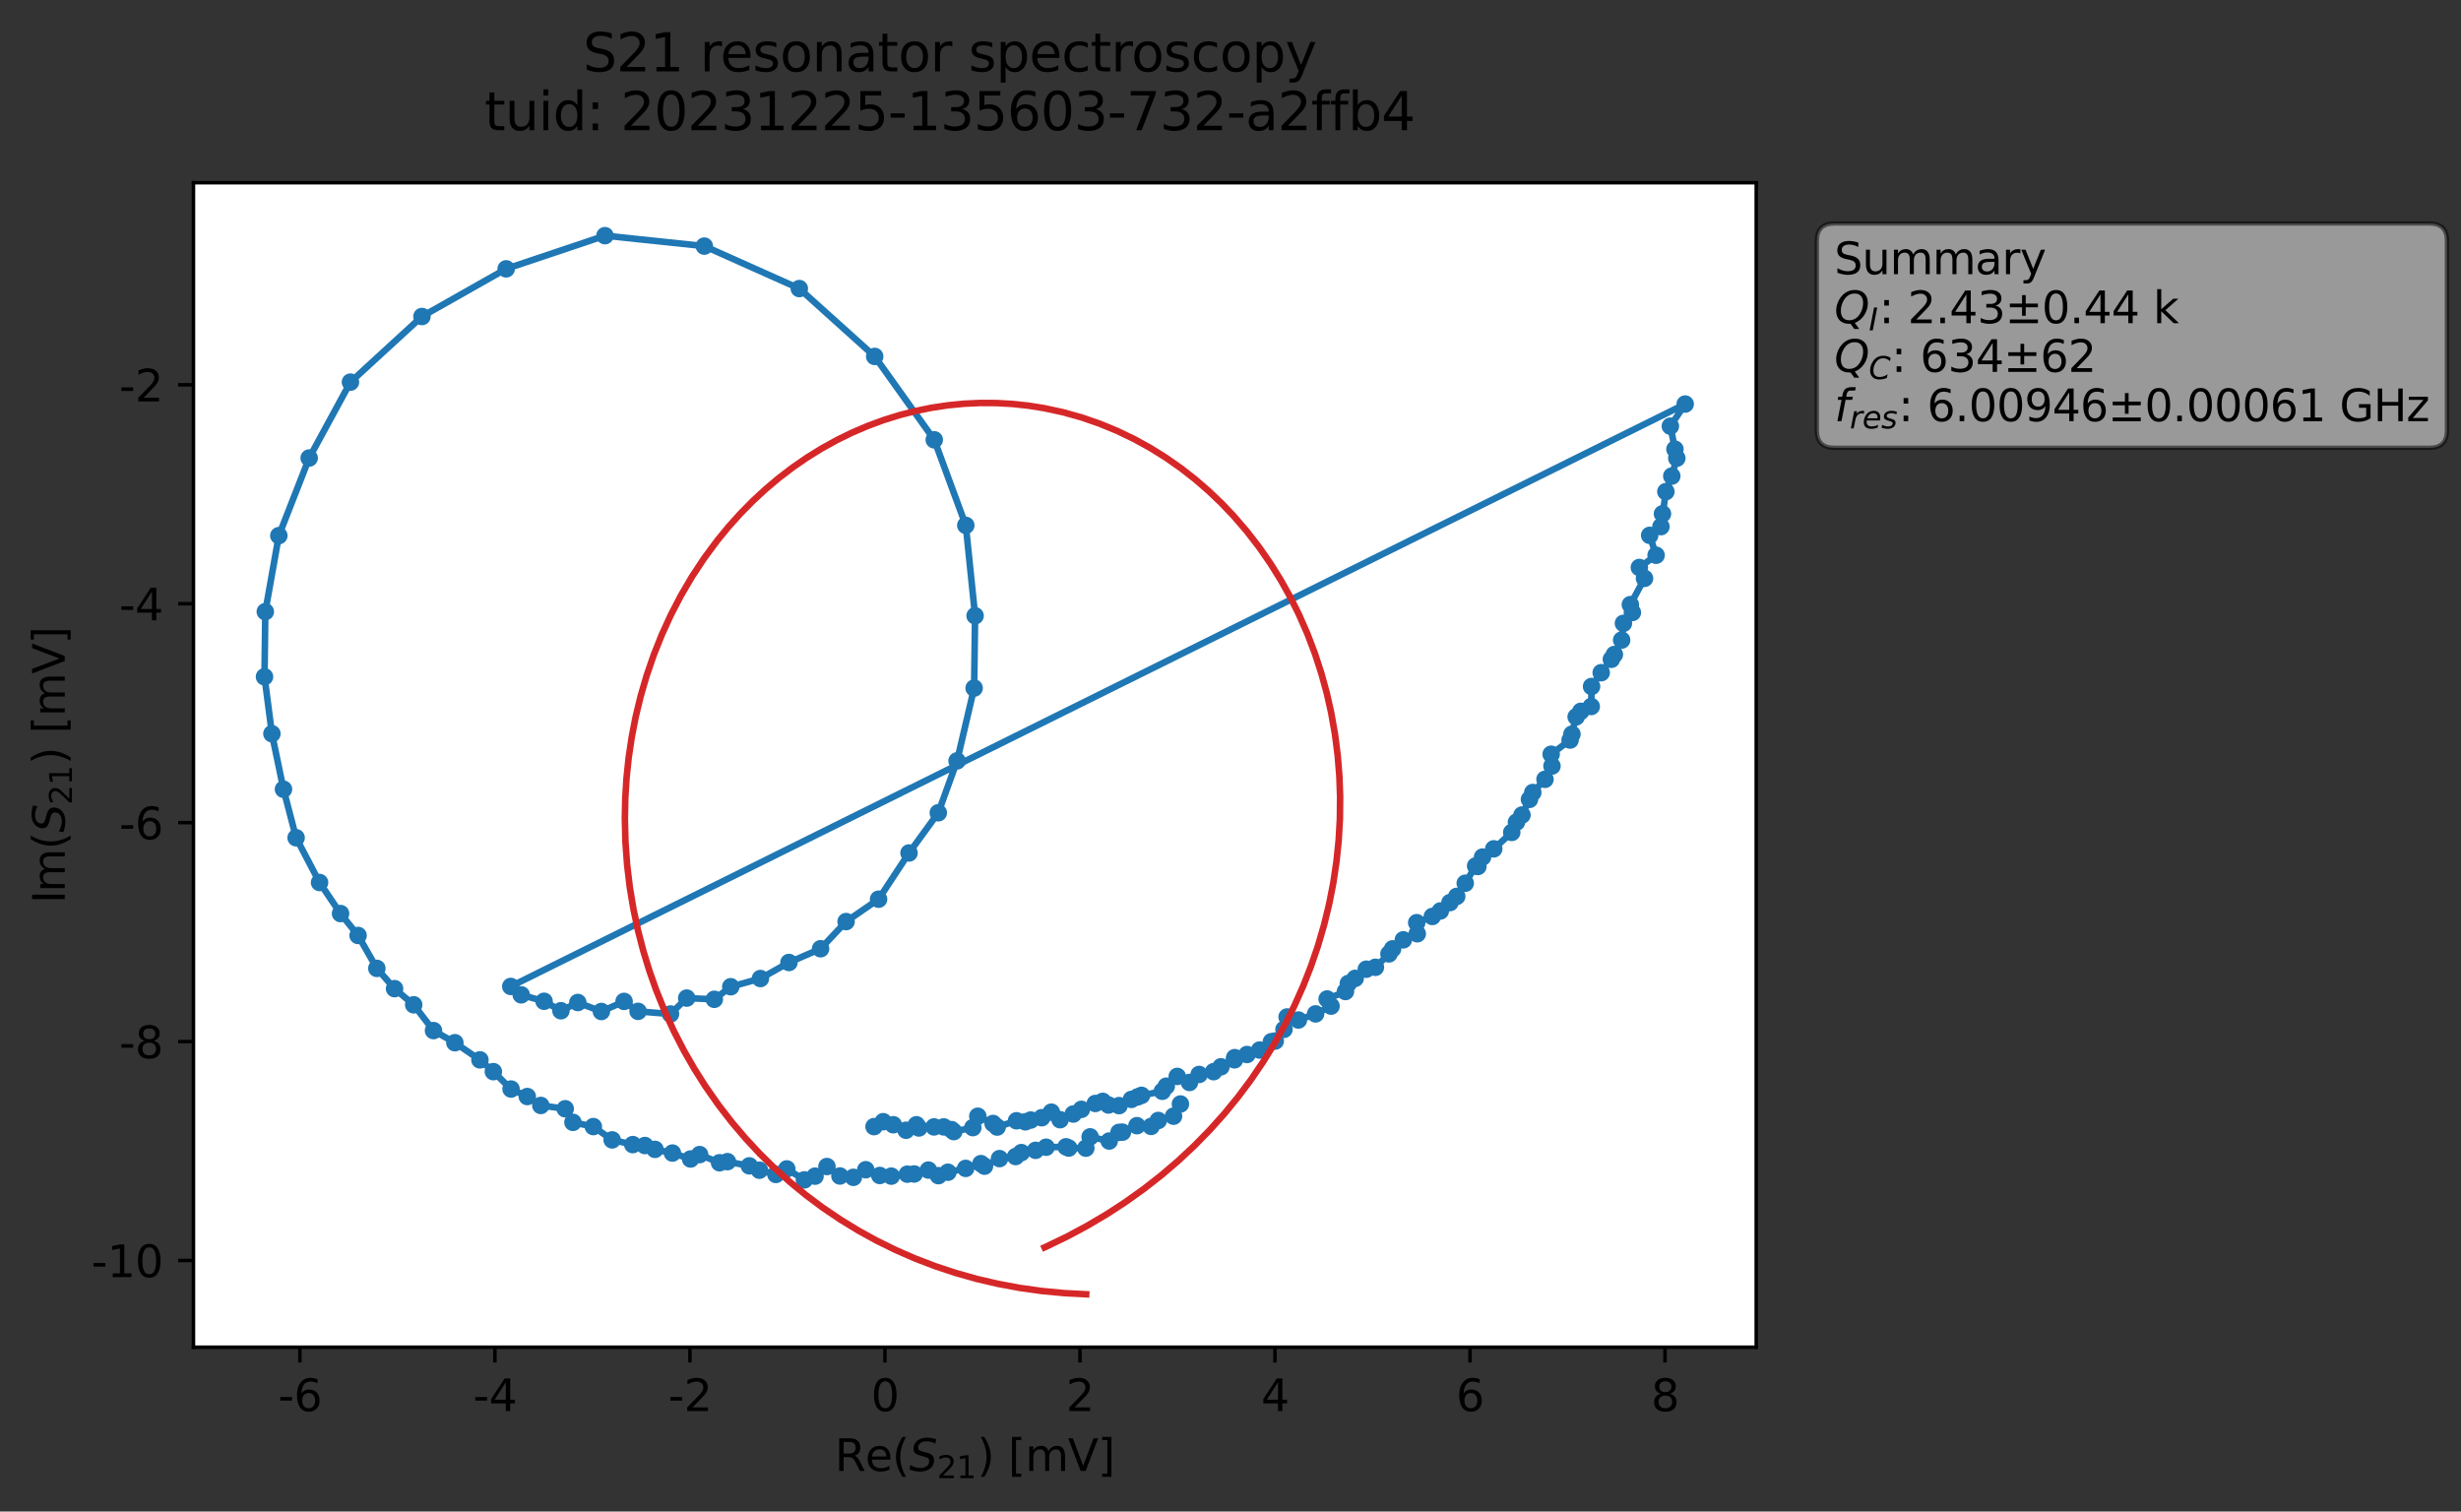 <?xml version="1.0" encoding="utf-8" standalone="no"?>
<!DOCTYPE svg PUBLIC "-//W3C//DTD SVG 1.1//EN"
  "http://www.w3.org/Graphics/SVG/1.1/DTD/svg11.dtd">
<svg xmlns:xlink="http://www.w3.org/1999/xlink" width="562.387pt" height="345.428pt" viewBox="0 0 562.387 345.428" xmlns="http://www.w3.org/2000/svg" version="1.1">
 <rect x="0" y="0" width="562.387" height="345.428" fill="#333333" stroke="none"/>
 <defs>
  <style type="text/css">*{stroke-linejoin: round; stroke-linecap: butt}</style>
 </defs>
 <g id="figure_1">
  <g id="patch_1">
   <path d="M 0 345.428 
L 562.387 345.428 
L 562.387 -0 
L 0 -0 
L 0 345.428 
z
" style="fill: none; opacity: 0"/>
  </g>
  <g id="axes_1">
   <g id="patch_2">
    <path d="M 44.211 307.872 
L 401.331 307.872 
L 401.331 41.76 
L 44.211 41.76 
z
" style="fill: #ffffff"/>
   </g>
   <g id="matplotlib.axis_1">
    <g id="xtick_1">
     <g id="line2d_1">
      <defs>
       <path id="mff602948f7" d="M 0 0 
L 0 3.5 
" style="stroke: #000000; stroke-width: 0.8"/>
      </defs>
      <g>
       <use xlink:href="#mff602948f7" x="68.534" y="307.872" style="stroke: #000000; stroke-width: 0.8"/>
      </g>
     </g>
     <g id="text_1">
      <!-- -6 -->
      <g transform="translate(63.549 322.47) scale(0.1 -0.1)">
       <defs>
        <path id="DejaVuSans-2d" d="M 313 2009 
L 1997 2009 
L 1997 1497 
L 313 1497 
L 313 2009 
z
" transform="scale(0.016)"/>
        <path id="DejaVuSans-36" d="M 2113 2584 
Q 1688 2584 1439 2293 
Q 1191 2003 1191 1497 
Q 1191 994 1439 701 
Q 1688 409 2113 409 
Q 2538 409 2786 701 
Q 3034 994 3034 1497 
Q 3034 2003 2786 2293 
Q 2538 2584 2113 2584 
z
M 3366 4563 
L 3366 3988 
Q 3128 4100 2886 4159 
Q 2644 4219 2406 4219 
Q 1781 4219 1451 3797 
Q 1122 3375 1075 2522 
Q 1259 2794 1537 2939 
Q 1816 3084 2150 3084 
Q 2853 3084 3261 2657 
Q 3669 2231 3669 1497 
Q 3669 778 3244 343 
Q 2819 -91 2113 -91 
Q 1303 -91 875 529 
Q 447 1150 447 2328 
Q 447 3434 972 4092 
Q 1497 4750 2381 4750 
Q 2619 4750 2861 4703 
Q 3103 4656 3366 4563 
z
" transform="scale(0.016)"/>
       </defs>
       <use xlink:href="#DejaVuSans-2d"/>
       <use xlink:href="#DejaVuSans-36" x="36.084"/>
      </g>
     </g>
    </g>
    <g id="xtick_2">
     <g id="line2d_2">
      <g>
       <use xlink:href="#mff602948f7" x="113.099" y="307.872" style="stroke: #000000; stroke-width: 0.8"/>
      </g>
     </g>
     <g id="text_2">
      <!-- -4 -->
      <g transform="translate(108.114 322.47) scale(0.1 -0.1)">
       <defs>
        <path id="DejaVuSans-34" d="M 2419 4116 
L 825 1625 
L 2419 1625 
L 2419 4116 
z
M 2253 4666 
L 3047 4666 
L 3047 1625 
L 3713 1625 
L 3713 1100 
L 3047 1100 
L 3047 0 
L 2419 0 
L 2419 1100 
L 313 1100 
L 313 1709 
L 2253 4666 
z
" transform="scale(0.016)"/>
       </defs>
       <use xlink:href="#DejaVuSans-2d"/>
       <use xlink:href="#DejaVuSans-34" x="36.084"/>
      </g>
     </g>
    </g>
    <g id="xtick_3">
     <g id="line2d_3">
      <g>
       <use xlink:href="#mff602948f7" x="157.664" y="307.872" style="stroke: #000000; stroke-width: 0.8"/>
      </g>
     </g>
     <g id="text_3">
      <!-- -2 -->
      <g transform="translate(152.679 322.47) scale(0.1 -0.1)">
       <defs>
        <path id="DejaVuSans-32" d="M 1228 531 
L 3431 531 
L 3431 0 
L 469 0 
L 469 531 
Q 828 903 1448 1529 
Q 2069 2156 2228 2338 
Q 2531 2678 2651 2914 
Q 2772 3150 2772 3378 
Q 2772 3750 2511 3984 
Q 2250 4219 1831 4219 
Q 1534 4219 1204 4116 
Q 875 4013 500 3803 
L 500 4441 
Q 881 4594 1212 4672 
Q 1544 4750 1819 4750 
Q 2544 4750 2975 4387 
Q 3406 4025 3406 3419 
Q 3406 3131 3298 2873 
Q 3191 2616 2906 2266 
Q 2828 2175 2409 1742 
Q 1991 1309 1228 531 
z
" transform="scale(0.016)"/>
       </defs>
       <use xlink:href="#DejaVuSans-2d"/>
       <use xlink:href="#DejaVuSans-32" x="36.084"/>
      </g>
     </g>
    </g>
    <g id="xtick_4">
     <g id="line2d_4">
      <g>
       <use xlink:href="#mff602948f7" x="202.229" y="307.872" style="stroke: #000000; stroke-width: 0.8"/>
      </g>
     </g>
     <g id="text_4">
      <!-- 0 -->
      <g transform="translate(199.047 322.47) scale(0.1 -0.1)">
       <defs>
        <path id="DejaVuSans-30" d="M 2034 4250 
Q 1547 4250 1301 3770 
Q 1056 3291 1056 2328 
Q 1056 1369 1301 889 
Q 1547 409 2034 409 
Q 2525 409 2770 889 
Q 3016 1369 3016 2328 
Q 3016 3291 2770 3770 
Q 2525 4250 2034 4250 
z
M 2034 4750 
Q 2819 4750 3233 4129 
Q 3647 3509 3647 2328 
Q 3647 1150 3233 529 
Q 2819 -91 2034 -91 
Q 1250 -91 836 529 
Q 422 1150 422 2328 
Q 422 3509 836 4129 
Q 1250 4750 2034 4750 
z
" transform="scale(0.016)"/>
       </defs>
       <use xlink:href="#DejaVuSans-30"/>
      </g>
     </g>
    </g>
    <g id="xtick_5">
     <g id="line2d_5">
      <g>
       <use xlink:href="#mff602948f7" x="246.794" y="307.872" style="stroke: #000000; stroke-width: 0.8"/>
      </g>
     </g>
     <g id="text_5">
      <!-- 2 -->
      <g transform="translate(243.612 322.47) scale(0.1 -0.1)">
       <use xlink:href="#DejaVuSans-32"/>
      </g>
     </g>
    </g>
    <g id="xtick_6">
     <g id="line2d_6">
      <g>
       <use xlink:href="#mff602948f7" x="291.359" y="307.872" style="stroke: #000000; stroke-width: 0.8"/>
      </g>
     </g>
     <g id="text_6">
      <!-- 4 -->
      <g transform="translate(288.177 322.47) scale(0.1 -0.1)">
       <use xlink:href="#DejaVuSans-34"/>
      </g>
     </g>
    </g>
    <g id="xtick_7">
     <g id="line2d_7">
      <g>
       <use xlink:href="#mff602948f7" x="335.924" y="307.872" style="stroke: #000000; stroke-width: 0.8"/>
      </g>
     </g>
     <g id="text_7">
      <!-- 6 -->
      <g transform="translate(332.742 322.47) scale(0.1 -0.1)">
       <use xlink:href="#DejaVuSans-36"/>
      </g>
     </g>
    </g>
    <g id="xtick_8">
     <g id="line2d_8">
      <g>
       <use xlink:href="#mff602948f7" x="380.489" y="307.872" style="stroke: #000000; stroke-width: 0.8"/>
      </g>
     </g>
     <g id="text_8">
      <!-- 8 -->
      <g transform="translate(377.307 322.47) scale(0.1 -0.1)">
       <defs>
        <path id="DejaVuSans-38" d="M 2034 2216 
Q 1584 2216 1326 1975 
Q 1069 1734 1069 1313 
Q 1069 891 1326 650 
Q 1584 409 2034 409 
Q 2484 409 2743 651 
Q 3003 894 3003 1313 
Q 3003 1734 2745 1975 
Q 2488 2216 2034 2216 
z
M 1403 2484 
Q 997 2584 770 2862 
Q 544 3141 544 3541 
Q 544 4100 942 4425 
Q 1341 4750 2034 4750 
Q 2731 4750 3128 4425 
Q 3525 4100 3525 3541 
Q 3525 3141 3298 2862 
Q 3072 2584 2669 2484 
Q 3125 2378 3379 2068 
Q 3634 1759 3634 1313 
Q 3634 634 3220 271 
Q 2806 -91 2034 -91 
Q 1263 -91 848 271 
Q 434 634 434 1313 
Q 434 1759 690 2068 
Q 947 2378 1403 2484 
z
M 1172 3481 
Q 1172 3119 1398 2916 
Q 1625 2713 2034 2713 
Q 2441 2713 2670 2916 
Q 2900 3119 2900 3481 
Q 2900 3844 2670 4047 
Q 2441 4250 2034 4250 
Q 1625 4250 1398 4047 
Q 1172 3844 1172 3481 
z
" transform="scale(0.016)"/>
       </defs>
       <use xlink:href="#DejaVuSans-38"/>
      </g>
     </g>
    </g>
    <g id="text_9">
     <!-- Re$(S_{21})$ [mV] -->
     <g transform="translate(190.771 336.149) scale(0.1 -0.1)">
      <defs>
       <path id="DejaVuSans-52" d="M 2841 2188 
Q 3044 2119 3236 1894 
Q 3428 1669 3622 1275 
L 4263 0 
L 3584 0 
L 2988 1197 
Q 2756 1666 2539 1819 
Q 2322 1972 1947 1972 
L 1259 1972 
L 1259 0 
L 628 0 
L 628 4666 
L 2053 4666 
Q 2853 4666 3247 4331 
Q 3641 3997 3641 3322 
Q 3641 2881 3436 2590 
Q 3231 2300 2841 2188 
z
M 1259 4147 
L 1259 2491 
L 2053 2491 
Q 2509 2491 2742 2702 
Q 2975 2913 2975 3322 
Q 2975 3731 2742 3939 
Q 2509 4147 2053 4147 
L 1259 4147 
z
" transform="scale(0.016)"/>
       <path id="DejaVuSans-65" d="M 3597 1894 
L 3597 1613 
L 953 1613 
Q 991 1019 1311 708 
Q 1631 397 2203 397 
Q 2534 397 2845 478 
Q 3156 559 3463 722 
L 3463 178 
Q 3153 47 2828 -22 
Q 2503 -91 2169 -91 
Q 1331 -91 842 396 
Q 353 884 353 1716 
Q 353 2575 817 3079 
Q 1281 3584 2069 3584 
Q 2775 3584 3186 3129 
Q 3597 2675 3597 1894 
z
M 3022 2063 
Q 3016 2534 2758 2815 
Q 2500 3097 2075 3097 
Q 1594 3097 1305 2825 
Q 1016 2553 972 2059 
L 3022 2063 
z
" transform="scale(0.016)"/>
       <path id="DejaVuSans-28" d="M 1984 4856 
Q 1566 4138 1362 3434 
Q 1159 2731 1159 2009 
Q 1159 1288 1364 580 
Q 1569 -128 1984 -844 
L 1484 -844 
Q 1016 -109 783 600 
Q 550 1309 550 2009 
Q 550 2706 781 3412 
Q 1013 4119 1484 4856 
L 1984 4856 
z
" transform="scale(0.016)"/>
       <path id="DejaVuSans-Oblique-53" d="M 3859 4513 
L 3738 3897 
Q 3422 4066 3111 4152 
Q 2800 4238 2509 4238 
Q 1944 4238 1609 3991 
Q 1275 3744 1275 3334 
Q 1275 3109 1398 2989 
Q 1522 2869 2034 2731 
L 2413 2638 
Q 3053 2472 3303 2217 
Q 3553 1963 3553 1503 
Q 3553 797 2998 353 
Q 2444 -91 1538 -91 
Q 1166 -91 791 -17 
Q 416 56 38 206 
L 166 856 
Q 513 641 861 531 
Q 1209 422 1556 422 
Q 2147 422 2503 684 
Q 2859 947 2859 1369 
Q 2859 1650 2717 1795 
Q 2575 1941 2106 2059 
L 1728 2156 
Q 1081 2325 845 2545 
Q 609 2766 609 3163 
Q 609 3859 1145 4304 
Q 1681 4750 2541 4750 
Q 2875 4750 3203 4690 
Q 3531 4631 3859 4513 
z
" transform="scale(0.016)"/>
       <path id="DejaVuSans-31" d="M 794 531 
L 1825 531 
L 1825 4091 
L 703 3866 
L 703 4441 
L 1819 4666 
L 2450 4666 
L 2450 531 
L 3481 531 
L 3481 0 
L 794 0 
L 794 531 
z
" transform="scale(0.016)"/>
       <path id="DejaVuSans-29" d="M 513 4856 
L 1013 4856 
Q 1481 4119 1714 3412 
Q 1947 2706 1947 2009 
Q 1947 1309 1714 600 
Q 1481 -109 1013 -844 
L 513 -844 
Q 928 -128 1133 580 
Q 1338 1288 1338 2009 
Q 1338 2731 1133 3434 
Q 928 4138 513 4856 
z
" transform="scale(0.016)"/>
       <path id="DejaVuSans-20" transform="scale(0.016)"/>
       <path id="DejaVuSans-5b" d="M 550 4863 
L 1875 4863 
L 1875 4416 
L 1125 4416 
L 1125 -397 
L 1875 -397 
L 1875 -844 
L 550 -844 
L 550 4863 
z
" transform="scale(0.016)"/>
       <path id="DejaVuSans-6d" d="M 3328 2828 
Q 3544 3216 3844 3400 
Q 4144 3584 4550 3584 
Q 5097 3584 5394 3201 
Q 5691 2819 5691 2113 
L 5691 0 
L 5113 0 
L 5113 2094 
Q 5113 2597 4934 2840 
Q 4756 3084 4391 3084 
Q 3944 3084 3684 2787 
Q 3425 2491 3425 1978 
L 3425 0 
L 2847 0 
L 2847 2094 
Q 2847 2600 2669 2842 
Q 2491 3084 2119 3084 
Q 1678 3084 1418 2786 
Q 1159 2488 1159 1978 
L 1159 0 
L 581 0 
L 581 3500 
L 1159 3500 
L 1159 2956 
Q 1356 3278 1631 3431 
Q 1906 3584 2284 3584 
Q 2666 3584 2933 3390 
Q 3200 3197 3328 2828 
z
" transform="scale(0.016)"/>
       <path id="DejaVuSans-56" d="M 1831 0 
L 50 4666 
L 709 4666 
L 2188 738 
L 3669 4666 
L 4325 4666 
L 2547 0 
L 1831 0 
z
" transform="scale(0.016)"/>
       <path id="DejaVuSans-5d" d="M 1947 4863 
L 1947 -844 
L 622 -844 
L 622 -397 
L 1369 -397 
L 1369 4416 
L 622 4416 
L 622 4863 
L 1947 4863 
z
" transform="scale(0.016)"/>
      </defs>
      <use xlink:href="#DejaVuSans-52" transform="translate(0 0.016)"/>
      <use xlink:href="#DejaVuSans-65" transform="translate(69.482 0.016)"/>
      <use xlink:href="#DejaVuSans-28" transform="translate(131.006 0.016)"/>
      <use xlink:href="#DejaVuSans-Oblique-53" transform="translate(170.02 0.016)"/>
      <use xlink:href="#DejaVuSans-32" transform="translate(233.496 -16.391) scale(0.7)"/>
      <use xlink:href="#DejaVuSans-31" transform="translate(278.032 -16.391) scale(0.7)"/>
      <use xlink:href="#DejaVuSans-29" transform="translate(325.303 0.016)"/>
      <use xlink:href="#DejaVuSans-20" transform="translate(364.316 0.016)"/>
      <use xlink:href="#DejaVuSans-5b" transform="translate(396.104 0.016)"/>
      <use xlink:href="#DejaVuSans-6d" transform="translate(435.117 0.016)"/>
      <use xlink:href="#DejaVuSans-56" transform="translate(532.529 0.016)"/>
      <use xlink:href="#DejaVuSans-5d" transform="translate(600.938 0.016)"/>
     </g>
    </g>
   </g>
   <g id="matplotlib.axis_2">
    <g id="ytick_1">
     <g id="line2d_9">
      <defs>
       <path id="m04b63a4ddb" d="M 0 0 
L -3.5 0 
" style="stroke: #000000; stroke-width: 0.8"/>
      </defs>
      <g>
       <use xlink:href="#m04b63a4ddb" x="44.211" y="288.052" style="stroke: #000000; stroke-width: 0.8"/>
      </g>
     </g>
     <g id="text_10">
      <!-- -10 -->
      <g transform="translate(20.878 291.851) scale(0.1 -0.1)">
       <use xlink:href="#DejaVuSans-2d"/>
       <use xlink:href="#DejaVuSans-31" x="36.084"/>
       <use xlink:href="#DejaVuSans-30" x="99.707"/>
      </g>
     </g>
    </g>
    <g id="ytick_2">
     <g id="line2d_10">
      <g>
       <use xlink:href="#m04b63a4ddb" x="44.211" y="238.024" style="stroke: #000000; stroke-width: 0.8"/>
      </g>
     </g>
     <g id="text_11">
      <!-- -8 -->
      <g transform="translate(27.241 241.823) scale(0.1 -0.1)">
       <use xlink:href="#DejaVuSans-2d"/>
       <use xlink:href="#DejaVuSans-38" x="36.084"/>
      </g>
     </g>
    </g>
    <g id="ytick_3">
     <g id="line2d_11">
      <g>
       <use xlink:href="#m04b63a4ddb" x="44.211" y="187.996" style="stroke: #000000; stroke-width: 0.8"/>
      </g>
     </g>
     <g id="text_12">
      <!-- -6 -->
      <g transform="translate(27.241 191.795) scale(0.1 -0.1)">
       <use xlink:href="#DejaVuSans-2d"/>
       <use xlink:href="#DejaVuSans-36" x="36.084"/>
      </g>
     </g>
    </g>
    <g id="ytick_4">
     <g id="line2d_12">
      <g>
       <use xlink:href="#m04b63a4ddb" x="44.211" y="137.968" style="stroke: #000000; stroke-width: 0.8"/>
      </g>
     </g>
     <g id="text_13">
      <!-- -4 -->
      <g transform="translate(27.241 141.768) scale(0.1 -0.1)">
       <use xlink:href="#DejaVuSans-2d"/>
       <use xlink:href="#DejaVuSans-34" x="36.084"/>
      </g>
     </g>
    </g>
    <g id="ytick_5">
     <g id="line2d_13">
      <g>
       <use xlink:href="#m04b63a4ddb" x="44.211" y="87.941" style="stroke: #000000; stroke-width: 0.8"/>
      </g>
     </g>
     <g id="text_14">
      <!-- -2 -->
      <g transform="translate(27.241 91.74) scale(0.1 -0.1)">
       <use xlink:href="#DejaVuSans-2d"/>
       <use xlink:href="#DejaVuSans-32" x="36.084"/>
      </g>
     </g>
    </g>
    <g id="text_15">
     <!-- Im$(S_{21})$ [mV] -->
     <g transform="translate(14.798 206.466) rotate(-90) scale(0.1 -0.1)">
      <defs>
       <path id="DejaVuSans-49" d="M 628 4666 
L 1259 4666 
L 1259 0 
L 628 0 
L 628 4666 
z
" transform="scale(0.016)"/>
      </defs>
      <use xlink:href="#DejaVuSans-49" transform="translate(0 0.016)"/>
      <use xlink:href="#DejaVuSans-6d" transform="translate(25.867 0.016)"/>
      <use xlink:href="#DejaVuSans-28" transform="translate(123.279 0.016)"/>
      <use xlink:href="#DejaVuSans-Oblique-53" transform="translate(162.293 0.016)"/>
      <use xlink:href="#DejaVuSans-32" transform="translate(225.77 -16.391) scale(0.7)"/>
      <use xlink:href="#DejaVuSans-31" transform="translate(270.306 -16.391) scale(0.7)"/>
      <use xlink:href="#DejaVuSans-29" transform="translate(317.576 0.016)"/>
      <use xlink:href="#DejaVuSans-20" transform="translate(356.59 0.016)"/>
      <use xlink:href="#DejaVuSans-5b" transform="translate(388.377 0.016)"/>
      <use xlink:href="#DejaVuSans-6d" transform="translate(427.391 0.016)"/>
      <use xlink:href="#DejaVuSans-56" transform="translate(524.803 0.016)"/>
      <use xlink:href="#DejaVuSans-5d" transform="translate(593.211 0.016)"/>
     </g>
    </g>
   </g>
   <g id="line2d_14">
    <path d="M 269.748 252.294 
L 268.176 255.078 
L 264.69 256.057 
L 263.051 257.413 
L 259.812 257.247 
L 256.5 258.73 
L 255.714 258.779 
L 253.477 260.754 
L 249.115 259.801 
L 248.136 262.382 
L 244.238 262.36 
L 243.607 262.073 
L 239.064 262.169 
L 236.651 262.882 
L 233.402 263.401 
L 232.089 264.301 
L 228.404 264.771 
L 224.974 266.501 
L 224.161 265.915 
L 220.673 267.007 
L 216.622 267.884 
L 214.449 268.667 
L 212.161 267.392 
L 208.91 268.286 
L 207.344 268.327 
L 203.679 268.778 
L 201.048 268.625 
L 197.843 267.314 
L 195.009 269.049 
L 191.939 268.744 
L 188.974 266.584 
L 186.258 268.782 
L 183.815 269.632 
L 179.796 267.126 
L 177.308 268.39 
L 173.549 267.423 
L 171.239 266.428 
L 166.237 265.468 
L 164.428 265.716 
L 159.88 263.854 
L 157.81 264.859 
L 153.666 263.505 
L 149.678 262.658 
L 147.374 261.781 
L 144.6 261.57 
L 139.887 260.493 
L 135.588 257.455 
L 130.927 256.488 
L 129.164 253.382 
L 123.589 252.625 
L 120.495 250.587 
L 116.785 248.872 
L 112.744 244.899 
L 109.674 242.207 
L 103.947 238.289 
L 99.065 235.516 
L 94.54 229.622 
L 90.164 225.93 
L 86.116 221.303 
L 81.829 213.778 
L 77.82 208.772 
L 73.024 201.674 
L 67.668 191.451 
L 64.781 180.361 
L 62.137 167.675 
L 60.444 154.664 
L 60.627 139.783 
L 63.719 122.407 
L 70.651 104.669 
L 80.086 87.325 
L 96.425 72.329 
L 115.668 61.436 
L 138.25 53.856 
L 160.949 56.242 
L 182.658 65.946 
L 199.889 81.455 
L 213.498 100.51 
L 220.702 120.058 
L 222.828 140.72 
L 222.607 157.246 
L 218.711 173.881 
L 214.42 185.739 
L 207.73 194.924 
L 200.77 205.491 
L 193.348 210.606 
L 187.521 216.812 
L 180.291 219.954 
L 173.776 223.622 
L 166.994 225.493 
L 163.234 228.368 
L 156.929 228.092 
L 153.224 231.725 
L 145.813 231.12 
L 142.616 228.848 
L 137.43 231.153 
L 132.042 229.101 
L 128.184 230.982 
L 124.333 228.819 
L 119.111 227.346 
L 116.723 225.426 
L 385.098 92.334 
L 381.71 97.395 
L 383.182 104.707 
L 382.036 108.797 
L 380.684 112.351 
L 379.554 120.348 
L 376.986 122.342 
L 378.45 126.886 
L 374.623 129.684 
L 375.802 132.17 
L 372.566 138.176 
L 373.033 139.966 
L 370.986 142.45 
L 370.581 146.274 
L 368.916 149.571 
L 368.231 150.664 
L 365.908 153.725 
L 363.703 156.881 
L 363.627 161.455 
L 361.248 162.557 
L 360.181 163.821 
L 358.797 169.117 
L 354.469 172.361 
L 354.656 175.06 
L 353.061 178.096 
L 350.274 181.11 
L 347.801 186.255 
L 346.541 187.883 
L 345.464 190.227 
L 341.349 193.983 
L 338.794 195.857 
L 337.726 198.015 
L 337.21 197.893 
L 334.836 201.844 
L 332.893 204.846 
L 329.147 208.175 
L 327.314 209.437 
L 323.746 210.856 
L 323.873 213.393 
L 320.691 214.778 
L 318.239 216.835 
L 317.404 217.984 
L 314.309 221.051 
L 312.236 221.485 
L 308.121 224.747 
L 307.462 226.587 
L 303.273 228.297 
L 304.168 229.923 
L 300.644 231.698 
L 296.709 233.101 
L 294.129 232.4 
L 293.417 235.235 
L 291.419 237.903 
L 290.542 238.052 
L 287.86 239.962 
L 284.965 240.984 
L 282.153 241.698 
L 282.104 242.198 
L 279.01 243.792 
L 277.333 244.907 
L 274.027 245.538 
L 271.819 247.371 
L 269.025 245.988 
L 266.524 248.212 
L 265.616 249.388 
L 260.859 250.317 
L 258.555 251.241 
L 255.725 252.663 
L 253.308 252.519 
L 251.989 251.69 
L 250.295 252.173 
L 247.127 253.514 
L 245.262 254.586 
L 242.253 255.882 
L 240.256 254.163 
L 238.052 255.427 
L 235.544 255.956 
L 234.317 256.365 
L 232.291 256.127 
L 227.873 257.56 
L 226.935 256.745 
L 223.451 255.092 
L 222.312 257.688 
L 217.959 258.6 
L 217.417 258.14 
L 215.668 257.524 
L 213.446 257.529 
L 209.984 257.771 
L 209.423 257.039 
L 207.05 258.289 
L 204.14 257.036 
L 201.831 256.336 
L 199.738 257.463 
L 199.738 257.463 
" clip-path="url(#pde525fb31f)" style="fill: none; stroke: #1f77b4; stroke-width: 1.5; stroke-linecap: square"/>
    <defs>
     <path id="m835688dbd4" d="M 0 1.5 
C 0.398 1.5 0.779 1.342 1.061 1.061 
C 1.342 0.779 1.5 0.398 1.5 0 
C 1.5 -0.398 1.342 -0.779 1.061 -1.061 
C 0.779 -1.342 0.398 -1.5 0 -1.5 
C -0.398 -1.5 -0.779 -1.342 -1.061 -1.061 
C -1.342 -0.779 -1.5 -0.398 -1.5 0 
C -1.5 0.398 -1.342 0.779 -1.061 1.061 
C -0.779 1.342 -0.398 1.5 0 1.5 
z
" style="stroke: #1f77b4"/>
    </defs>
    <g clip-path="url(#pde525fb31f)">
     <use xlink:href="#m835688dbd4" x="269.748" y="252.294" style="fill: #1f77b4; stroke: #1f77b4"/>
     <use xlink:href="#m835688dbd4" x="268.176" y="255.078" style="fill: #1f77b4; stroke: #1f77b4"/>
     <use xlink:href="#m835688dbd4" x="264.69" y="256.057" style="fill: #1f77b4; stroke: #1f77b4"/>
     <use xlink:href="#m835688dbd4" x="263.051" y="257.413" style="fill: #1f77b4; stroke: #1f77b4"/>
     <use xlink:href="#m835688dbd4" x="259.812" y="257.247" style="fill: #1f77b4; stroke: #1f77b4"/>
     <use xlink:href="#m835688dbd4" x="256.5" y="258.73" style="fill: #1f77b4; stroke: #1f77b4"/>
     <use xlink:href="#m835688dbd4" x="255.714" y="258.779" style="fill: #1f77b4; stroke: #1f77b4"/>
     <use xlink:href="#m835688dbd4" x="253.477" y="260.754" style="fill: #1f77b4; stroke: #1f77b4"/>
     <use xlink:href="#m835688dbd4" x="249.115" y="259.801" style="fill: #1f77b4; stroke: #1f77b4"/>
     <use xlink:href="#m835688dbd4" x="248.136" y="262.382" style="fill: #1f77b4; stroke: #1f77b4"/>
     <use xlink:href="#m835688dbd4" x="244.238" y="262.36" style="fill: #1f77b4; stroke: #1f77b4"/>
     <use xlink:href="#m835688dbd4" x="243.607" y="262.073" style="fill: #1f77b4; stroke: #1f77b4"/>
     <use xlink:href="#m835688dbd4" x="239.064" y="262.169" style="fill: #1f77b4; stroke: #1f77b4"/>
     <use xlink:href="#m835688dbd4" x="236.651" y="262.882" style="fill: #1f77b4; stroke: #1f77b4"/>
     <use xlink:href="#m835688dbd4" x="233.402" y="263.401" style="fill: #1f77b4; stroke: #1f77b4"/>
     <use xlink:href="#m835688dbd4" x="232.089" y="264.301" style="fill: #1f77b4; stroke: #1f77b4"/>
     <use xlink:href="#m835688dbd4" x="228.404" y="264.771" style="fill: #1f77b4; stroke: #1f77b4"/>
     <use xlink:href="#m835688dbd4" x="224.974" y="266.501" style="fill: #1f77b4; stroke: #1f77b4"/>
     <use xlink:href="#m835688dbd4" x="224.161" y="265.915" style="fill: #1f77b4; stroke: #1f77b4"/>
     <use xlink:href="#m835688dbd4" x="220.673" y="267.007" style="fill: #1f77b4; stroke: #1f77b4"/>
     <use xlink:href="#m835688dbd4" x="216.622" y="267.884" style="fill: #1f77b4; stroke: #1f77b4"/>
     <use xlink:href="#m835688dbd4" x="214.449" y="268.667" style="fill: #1f77b4; stroke: #1f77b4"/>
     <use xlink:href="#m835688dbd4" x="212.161" y="267.392" style="fill: #1f77b4; stroke: #1f77b4"/>
     <use xlink:href="#m835688dbd4" x="208.91" y="268.286" style="fill: #1f77b4; stroke: #1f77b4"/>
     <use xlink:href="#m835688dbd4" x="207.344" y="268.327" style="fill: #1f77b4; stroke: #1f77b4"/>
     <use xlink:href="#m835688dbd4" x="203.679" y="268.778" style="fill: #1f77b4; stroke: #1f77b4"/>
     <use xlink:href="#m835688dbd4" x="201.048" y="268.625" style="fill: #1f77b4; stroke: #1f77b4"/>
     <use xlink:href="#m835688dbd4" x="197.843" y="267.314" style="fill: #1f77b4; stroke: #1f77b4"/>
     <use xlink:href="#m835688dbd4" x="195.009" y="269.049" style="fill: #1f77b4; stroke: #1f77b4"/>
     <use xlink:href="#m835688dbd4" x="191.939" y="268.744" style="fill: #1f77b4; stroke: #1f77b4"/>
     <use xlink:href="#m835688dbd4" x="188.974" y="266.584" style="fill: #1f77b4; stroke: #1f77b4"/>
     <use xlink:href="#m835688dbd4" x="186.258" y="268.782" style="fill: #1f77b4; stroke: #1f77b4"/>
     <use xlink:href="#m835688dbd4" x="183.815" y="269.632" style="fill: #1f77b4; stroke: #1f77b4"/>
     <use xlink:href="#m835688dbd4" x="179.796" y="267.126" style="fill: #1f77b4; stroke: #1f77b4"/>
     <use xlink:href="#m835688dbd4" x="177.308" y="268.39" style="fill: #1f77b4; stroke: #1f77b4"/>
     <use xlink:href="#m835688dbd4" x="173.549" y="267.423" style="fill: #1f77b4; stroke: #1f77b4"/>
     <use xlink:href="#m835688dbd4" x="171.239" y="266.428" style="fill: #1f77b4; stroke: #1f77b4"/>
     <use xlink:href="#m835688dbd4" x="166.237" y="265.468" style="fill: #1f77b4; stroke: #1f77b4"/>
     <use xlink:href="#m835688dbd4" x="164.428" y="265.716" style="fill: #1f77b4; stroke: #1f77b4"/>
     <use xlink:href="#m835688dbd4" x="159.88" y="263.854" style="fill: #1f77b4; stroke: #1f77b4"/>
     <use xlink:href="#m835688dbd4" x="157.81" y="264.859" style="fill: #1f77b4; stroke: #1f77b4"/>
     <use xlink:href="#m835688dbd4" x="153.666" y="263.505" style="fill: #1f77b4; stroke: #1f77b4"/>
     <use xlink:href="#m835688dbd4" x="149.678" y="262.658" style="fill: #1f77b4; stroke: #1f77b4"/>
     <use xlink:href="#m835688dbd4" x="147.374" y="261.781" style="fill: #1f77b4; stroke: #1f77b4"/>
     <use xlink:href="#m835688dbd4" x="144.6" y="261.57" style="fill: #1f77b4; stroke: #1f77b4"/>
     <use xlink:href="#m835688dbd4" x="139.887" y="260.493" style="fill: #1f77b4; stroke: #1f77b4"/>
     <use xlink:href="#m835688dbd4" x="135.588" y="257.455" style="fill: #1f77b4; stroke: #1f77b4"/>
     <use xlink:href="#m835688dbd4" x="130.927" y="256.488" style="fill: #1f77b4; stroke: #1f77b4"/>
     <use xlink:href="#m835688dbd4" x="129.164" y="253.382" style="fill: #1f77b4; stroke: #1f77b4"/>
     <use xlink:href="#m835688dbd4" x="123.589" y="252.625" style="fill: #1f77b4; stroke: #1f77b4"/>
     <use xlink:href="#m835688dbd4" x="120.495" y="250.587" style="fill: #1f77b4; stroke: #1f77b4"/>
     <use xlink:href="#m835688dbd4" x="116.785" y="248.872" style="fill: #1f77b4; stroke: #1f77b4"/>
     <use xlink:href="#m835688dbd4" x="112.744" y="244.899" style="fill: #1f77b4; stroke: #1f77b4"/>
     <use xlink:href="#m835688dbd4" x="109.674" y="242.207" style="fill: #1f77b4; stroke: #1f77b4"/>
     <use xlink:href="#m835688dbd4" x="103.947" y="238.289" style="fill: #1f77b4; stroke: #1f77b4"/>
     <use xlink:href="#m835688dbd4" x="99.065" y="235.516" style="fill: #1f77b4; stroke: #1f77b4"/>
     <use xlink:href="#m835688dbd4" x="94.54" y="229.622" style="fill: #1f77b4; stroke: #1f77b4"/>
     <use xlink:href="#m835688dbd4" x="90.164" y="225.93" style="fill: #1f77b4; stroke: #1f77b4"/>
     <use xlink:href="#m835688dbd4" x="86.116" y="221.303" style="fill: #1f77b4; stroke: #1f77b4"/>
     <use xlink:href="#m835688dbd4" x="81.829" y="213.778" style="fill: #1f77b4; stroke: #1f77b4"/>
     <use xlink:href="#m835688dbd4" x="77.82" y="208.772" style="fill: #1f77b4; stroke: #1f77b4"/>
     <use xlink:href="#m835688dbd4" x="73.024" y="201.674" style="fill: #1f77b4; stroke: #1f77b4"/>
     <use xlink:href="#m835688dbd4" x="67.668" y="191.451" style="fill: #1f77b4; stroke: #1f77b4"/>
     <use xlink:href="#m835688dbd4" x="64.781" y="180.361" style="fill: #1f77b4; stroke: #1f77b4"/>
     <use xlink:href="#m835688dbd4" x="62.137" y="167.675" style="fill: #1f77b4; stroke: #1f77b4"/>
     <use xlink:href="#m835688dbd4" x="60.444" y="154.664" style="fill: #1f77b4; stroke: #1f77b4"/>
     <use xlink:href="#m835688dbd4" x="60.627" y="139.783" style="fill: #1f77b4; stroke: #1f77b4"/>
     <use xlink:href="#m835688dbd4" x="63.719" y="122.407" style="fill: #1f77b4; stroke: #1f77b4"/>
     <use xlink:href="#m835688dbd4" x="70.651" y="104.669" style="fill: #1f77b4; stroke: #1f77b4"/>
     <use xlink:href="#m835688dbd4" x="80.086" y="87.325" style="fill: #1f77b4; stroke: #1f77b4"/>
     <use xlink:href="#m835688dbd4" x="96.425" y="72.329" style="fill: #1f77b4; stroke: #1f77b4"/>
     <use xlink:href="#m835688dbd4" x="115.668" y="61.436" style="fill: #1f77b4; stroke: #1f77b4"/>
     <use xlink:href="#m835688dbd4" x="138.25" y="53.856" style="fill: #1f77b4; stroke: #1f77b4"/>
     <use xlink:href="#m835688dbd4" x="160.949" y="56.242" style="fill: #1f77b4; stroke: #1f77b4"/>
     <use xlink:href="#m835688dbd4" x="182.658" y="65.946" style="fill: #1f77b4; stroke: #1f77b4"/>
     <use xlink:href="#m835688dbd4" x="199.889" y="81.455" style="fill: #1f77b4; stroke: #1f77b4"/>
     <use xlink:href="#m835688dbd4" x="213.498" y="100.51" style="fill: #1f77b4; stroke: #1f77b4"/>
     <use xlink:href="#m835688dbd4" x="220.702" y="120.058" style="fill: #1f77b4; stroke: #1f77b4"/>
     <use xlink:href="#m835688dbd4" x="222.828" y="140.72" style="fill: #1f77b4; stroke: #1f77b4"/>
     <use xlink:href="#m835688dbd4" x="222.607" y="157.246" style="fill: #1f77b4; stroke: #1f77b4"/>
     <use xlink:href="#m835688dbd4" x="218.711" y="173.881" style="fill: #1f77b4; stroke: #1f77b4"/>
     <use xlink:href="#m835688dbd4" x="214.42" y="185.739" style="fill: #1f77b4; stroke: #1f77b4"/>
     <use xlink:href="#m835688dbd4" x="207.73" y="194.924" style="fill: #1f77b4; stroke: #1f77b4"/>
     <use xlink:href="#m835688dbd4" x="200.77" y="205.491" style="fill: #1f77b4; stroke: #1f77b4"/>
     <use xlink:href="#m835688dbd4" x="193.348" y="210.606" style="fill: #1f77b4; stroke: #1f77b4"/>
     <use xlink:href="#m835688dbd4" x="187.521" y="216.812" style="fill: #1f77b4; stroke: #1f77b4"/>
     <use xlink:href="#m835688dbd4" x="180.291" y="219.954" style="fill: #1f77b4; stroke: #1f77b4"/>
     <use xlink:href="#m835688dbd4" x="173.776" y="223.622" style="fill: #1f77b4; stroke: #1f77b4"/>
     <use xlink:href="#m835688dbd4" x="166.994" y="225.493" style="fill: #1f77b4; stroke: #1f77b4"/>
     <use xlink:href="#m835688dbd4" x="163.234" y="228.368" style="fill: #1f77b4; stroke: #1f77b4"/>
     <use xlink:href="#m835688dbd4" x="156.929" y="228.092" style="fill: #1f77b4; stroke: #1f77b4"/>
     <use xlink:href="#m835688dbd4" x="153.224" y="231.725" style="fill: #1f77b4; stroke: #1f77b4"/>
     <use xlink:href="#m835688dbd4" x="145.813" y="231.12" style="fill: #1f77b4; stroke: #1f77b4"/>
     <use xlink:href="#m835688dbd4" x="142.616" y="228.848" style="fill: #1f77b4; stroke: #1f77b4"/>
     <use xlink:href="#m835688dbd4" x="137.43" y="231.153" style="fill: #1f77b4; stroke: #1f77b4"/>
     <use xlink:href="#m835688dbd4" x="132.042" y="229.101" style="fill: #1f77b4; stroke: #1f77b4"/>
     <use xlink:href="#m835688dbd4" x="128.184" y="230.982" style="fill: #1f77b4; stroke: #1f77b4"/>
     <use xlink:href="#m835688dbd4" x="124.333" y="228.819" style="fill: #1f77b4; stroke: #1f77b4"/>
     <use xlink:href="#m835688dbd4" x="119.111" y="227.346" style="fill: #1f77b4; stroke: #1f77b4"/>
     <use xlink:href="#m835688dbd4" x="116.723" y="225.426" style="fill: #1f77b4; stroke: #1f77b4"/>
     <use xlink:href="#m835688dbd4" x="385.098" y="92.334" style="fill: #1f77b4; stroke: #1f77b4"/>
     <use xlink:href="#m835688dbd4" x="381.71" y="97.395" style="fill: #1f77b4; stroke: #1f77b4"/>
     <use xlink:href="#m835688dbd4" x="382.756" y="102.657" style="fill: #1f77b4; stroke: #1f77b4"/>
     <use xlink:href="#m835688dbd4" x="383.182" y="104.707" style="fill: #1f77b4; stroke: #1f77b4"/>
     <use xlink:href="#m835688dbd4" x="382.036" y="108.797" style="fill: #1f77b4; stroke: #1f77b4"/>
     <use xlink:href="#m835688dbd4" x="380.684" y="112.351" style="fill: #1f77b4; stroke: #1f77b4"/>
     <use xlink:href="#m835688dbd4" x="379.909" y="117.417" style="fill: #1f77b4; stroke: #1f77b4"/>
     <use xlink:href="#m835688dbd4" x="379.554" y="120.348" style="fill: #1f77b4; stroke: #1f77b4"/>
     <use xlink:href="#m835688dbd4" x="376.986" y="122.342" style="fill: #1f77b4; stroke: #1f77b4"/>
     <use xlink:href="#m835688dbd4" x="378.45" y="126.886" style="fill: #1f77b4; stroke: #1f77b4"/>
     <use xlink:href="#m835688dbd4" x="374.623" y="129.684" style="fill: #1f77b4; stroke: #1f77b4"/>
     <use xlink:href="#m835688dbd4" x="375.802" y="132.17" style="fill: #1f77b4; stroke: #1f77b4"/>
     <use xlink:href="#m835688dbd4" x="372.566" y="138.176" style="fill: #1f77b4; stroke: #1f77b4"/>
     <use xlink:href="#m835688dbd4" x="373.033" y="139.966" style="fill: #1f77b4; stroke: #1f77b4"/>
     <use xlink:href="#m835688dbd4" x="370.986" y="142.45" style="fill: #1f77b4; stroke: #1f77b4"/>
     <use xlink:href="#m835688dbd4" x="370.581" y="146.274" style="fill: #1f77b4; stroke: #1f77b4"/>
     <use xlink:href="#m835688dbd4" x="368.916" y="149.571" style="fill: #1f77b4; stroke: #1f77b4"/>
     <use xlink:href="#m835688dbd4" x="368.231" y="150.664" style="fill: #1f77b4; stroke: #1f77b4"/>
     <use xlink:href="#m835688dbd4" x="365.908" y="153.725" style="fill: #1f77b4; stroke: #1f77b4"/>
     <use xlink:href="#m835688dbd4" x="363.703" y="156.881" style="fill: #1f77b4; stroke: #1f77b4"/>
     <use xlink:href="#m835688dbd4" x="363.627" y="161.455" style="fill: #1f77b4; stroke: #1f77b4"/>
     <use xlink:href="#m835688dbd4" x="361.248" y="162.557" style="fill: #1f77b4; stroke: #1f77b4"/>
     <use xlink:href="#m835688dbd4" x="360.181" y="163.821" style="fill: #1f77b4; stroke: #1f77b4"/>
     <use xlink:href="#m835688dbd4" x="359.223" y="167.779" style="fill: #1f77b4; stroke: #1f77b4"/>
     <use xlink:href="#m835688dbd4" x="358.797" y="169.117" style="fill: #1f77b4; stroke: #1f77b4"/>
     <use xlink:href="#m835688dbd4" x="354.469" y="172.361" style="fill: #1f77b4; stroke: #1f77b4"/>
     <use xlink:href="#m835688dbd4" x="354.656" y="175.06" style="fill: #1f77b4; stroke: #1f77b4"/>
     <use xlink:href="#m835688dbd4" x="353.061" y="178.096" style="fill: #1f77b4; stroke: #1f77b4"/>
     <use xlink:href="#m835688dbd4" x="350.274" y="181.11" style="fill: #1f77b4; stroke: #1f77b4"/>
     <use xlink:href="#m835688dbd4" x="349.513" y="182.683" style="fill: #1f77b4; stroke: #1f77b4"/>
     <use xlink:href="#m835688dbd4" x="347.801" y="186.255" style="fill: #1f77b4; stroke: #1f77b4"/>
     <use xlink:href="#m835688dbd4" x="346.541" y="187.883" style="fill: #1f77b4; stroke: #1f77b4"/>
     <use xlink:href="#m835688dbd4" x="345.464" y="190.227" style="fill: #1f77b4; stroke: #1f77b4"/>
     <use xlink:href="#m835688dbd4" x="341.349" y="193.983" style="fill: #1f77b4; stroke: #1f77b4"/>
     <use xlink:href="#m835688dbd4" x="338.794" y="195.857" style="fill: #1f77b4; stroke: #1f77b4"/>
     <use xlink:href="#m835688dbd4" x="337.726" y="198.015" style="fill: #1f77b4; stroke: #1f77b4"/>
     <use xlink:href="#m835688dbd4" x="337.21" y="197.893" style="fill: #1f77b4; stroke: #1f77b4"/>
     <use xlink:href="#m835688dbd4" x="334.836" y="201.844" style="fill: #1f77b4; stroke: #1f77b4"/>
     <use xlink:href="#m835688dbd4" x="332.893" y="204.846" style="fill: #1f77b4; stroke: #1f77b4"/>
     <use xlink:href="#m835688dbd4" x="331.342" y="206.268" style="fill: #1f77b4; stroke: #1f77b4"/>
     <use xlink:href="#m835688dbd4" x="329.147" y="208.175" style="fill: #1f77b4; stroke: #1f77b4"/>
     <use xlink:href="#m835688dbd4" x="327.314" y="209.437" style="fill: #1f77b4; stroke: #1f77b4"/>
     <use xlink:href="#m835688dbd4" x="323.746" y="210.856" style="fill: #1f77b4; stroke: #1f77b4"/>
     <use xlink:href="#m835688dbd4" x="323.873" y="213.393" style="fill: #1f77b4; stroke: #1f77b4"/>
     <use xlink:href="#m835688dbd4" x="320.691" y="214.778" style="fill: #1f77b4; stroke: #1f77b4"/>
     <use xlink:href="#m835688dbd4" x="318.239" y="216.835" style="fill: #1f77b4; stroke: #1f77b4"/>
     <use xlink:href="#m835688dbd4" x="317.404" y="217.984" style="fill: #1f77b4; stroke: #1f77b4"/>
     <use xlink:href="#m835688dbd4" x="314.309" y="221.051" style="fill: #1f77b4; stroke: #1f77b4"/>
     <use xlink:href="#m835688dbd4" x="312.236" y="221.485" style="fill: #1f77b4; stroke: #1f77b4"/>
     <use xlink:href="#m835688dbd4" x="309.688" y="223.583" style="fill: #1f77b4; stroke: #1f77b4"/>
     <use xlink:href="#m835688dbd4" x="308.121" y="224.747" style="fill: #1f77b4; stroke: #1f77b4"/>
     <use xlink:href="#m835688dbd4" x="307.462" y="226.587" style="fill: #1f77b4; stroke: #1f77b4"/>
     <use xlink:href="#m835688dbd4" x="303.273" y="228.297" style="fill: #1f77b4; stroke: #1f77b4"/>
     <use xlink:href="#m835688dbd4" x="304.168" y="229.923" style="fill: #1f77b4; stroke: #1f77b4"/>
     <use xlink:href="#m835688dbd4" x="300.644" y="231.698" style="fill: #1f77b4; stroke: #1f77b4"/>
     <use xlink:href="#m835688dbd4" x="296.709" y="233.101" style="fill: #1f77b4; stroke: #1f77b4"/>
     <use xlink:href="#m835688dbd4" x="294.129" y="232.4" style="fill: #1f77b4; stroke: #1f77b4"/>
     <use xlink:href="#m835688dbd4" x="293.417" y="235.235" style="fill: #1f77b4; stroke: #1f77b4"/>
     <use xlink:href="#m835688dbd4" x="291.419" y="237.903" style="fill: #1f77b4; stroke: #1f77b4"/>
     <use xlink:href="#m835688dbd4" x="290.542" y="238.052" style="fill: #1f77b4; stroke: #1f77b4"/>
     <use xlink:href="#m835688dbd4" x="287.86" y="239.962" style="fill: #1f77b4; stroke: #1f77b4"/>
     <use xlink:href="#m835688dbd4" x="284.965" y="240.984" style="fill: #1f77b4; stroke: #1f77b4"/>
     <use xlink:href="#m835688dbd4" x="282.153" y="241.698" style="fill: #1f77b4; stroke: #1f77b4"/>
     <use xlink:href="#m835688dbd4" x="282.104" y="242.198" style="fill: #1f77b4; stroke: #1f77b4"/>
     <use xlink:href="#m835688dbd4" x="279.01" y="243.792" style="fill: #1f77b4; stroke: #1f77b4"/>
     <use xlink:href="#m835688dbd4" x="277.333" y="244.907" style="fill: #1f77b4; stroke: #1f77b4"/>
     <use xlink:href="#m835688dbd4" x="274.027" y="245.538" style="fill: #1f77b4; stroke: #1f77b4"/>
     <use xlink:href="#m835688dbd4" x="271.819" y="247.371" style="fill: #1f77b4; stroke: #1f77b4"/>
     <use xlink:href="#m835688dbd4" x="269.025" y="245.988" style="fill: #1f77b4; stroke: #1f77b4"/>
     <use xlink:href="#m835688dbd4" x="266.524" y="248.212" style="fill: #1f77b4; stroke: #1f77b4"/>
     <use xlink:href="#m835688dbd4" x="265.616" y="249.388" style="fill: #1f77b4; stroke: #1f77b4"/>
     <use xlink:href="#m835688dbd4" x="260.859" y="250.317" style="fill: #1f77b4; stroke: #1f77b4"/>
     <use xlink:href="#m835688dbd4" x="259.956" y="250.675" style="fill: #1f77b4; stroke: #1f77b4"/>
     <use xlink:href="#m835688dbd4" x="258.555" y="251.241" style="fill: #1f77b4; stroke: #1f77b4"/>
     <use xlink:href="#m835688dbd4" x="255.725" y="252.663" style="fill: #1f77b4; stroke: #1f77b4"/>
     <use xlink:href="#m835688dbd4" x="253.308" y="252.519" style="fill: #1f77b4; stroke: #1f77b4"/>
     <use xlink:href="#m835688dbd4" x="251.989" y="251.69" style="fill: #1f77b4; stroke: #1f77b4"/>
     <use xlink:href="#m835688dbd4" x="250.295" y="252.173" style="fill: #1f77b4; stroke: #1f77b4"/>
     <use xlink:href="#m835688dbd4" x="247.127" y="253.514" style="fill: #1f77b4; stroke: #1f77b4"/>
     <use xlink:href="#m835688dbd4" x="245.262" y="254.586" style="fill: #1f77b4; stroke: #1f77b4"/>
     <use xlink:href="#m835688dbd4" x="242.253" y="255.882" style="fill: #1f77b4; stroke: #1f77b4"/>
     <use xlink:href="#m835688dbd4" x="240.256" y="254.163" style="fill: #1f77b4; stroke: #1f77b4"/>
     <use xlink:href="#m835688dbd4" x="238.052" y="255.427" style="fill: #1f77b4; stroke: #1f77b4"/>
     <use xlink:href="#m835688dbd4" x="235.544" y="255.956" style="fill: #1f77b4; stroke: #1f77b4"/>
     <use xlink:href="#m835688dbd4" x="234.317" y="256.365" style="fill: #1f77b4; stroke: #1f77b4"/>
     <use xlink:href="#m835688dbd4" x="232.291" y="256.127" style="fill: #1f77b4; stroke: #1f77b4"/>
     <use xlink:href="#m835688dbd4" x="227.873" y="257.56" style="fill: #1f77b4; stroke: #1f77b4"/>
     <use xlink:href="#m835688dbd4" x="226.935" y="256.745" style="fill: #1f77b4; stroke: #1f77b4"/>
     <use xlink:href="#m835688dbd4" x="223.451" y="255.092" style="fill: #1f77b4; stroke: #1f77b4"/>
     <use xlink:href="#m835688dbd4" x="222.312" y="257.688" style="fill: #1f77b4; stroke: #1f77b4"/>
     <use xlink:href="#m835688dbd4" x="217.959" y="258.6" style="fill: #1f77b4; stroke: #1f77b4"/>
     <use xlink:href="#m835688dbd4" x="217.417" y="258.14" style="fill: #1f77b4; stroke: #1f77b4"/>
     <use xlink:href="#m835688dbd4" x="215.668" y="257.524" style="fill: #1f77b4; stroke: #1f77b4"/>
     <use xlink:href="#m835688dbd4" x="213.446" y="257.529" style="fill: #1f77b4; stroke: #1f77b4"/>
     <use xlink:href="#m835688dbd4" x="209.984" y="257.771" style="fill: #1f77b4; stroke: #1f77b4"/>
     <use xlink:href="#m835688dbd4" x="209.423" y="257.039" style="fill: #1f77b4; stroke: #1f77b4"/>
     <use xlink:href="#m835688dbd4" x="207.05" y="258.289" style="fill: #1f77b4; stroke: #1f77b4"/>
     <use xlink:href="#m835688dbd4" x="204.14" y="257.036" style="fill: #1f77b4; stroke: #1f77b4"/>
     <use xlink:href="#m835688dbd4" x="201.831" y="256.336" style="fill: #1f77b4; stroke: #1f77b4"/>
     <use xlink:href="#m835688dbd4" x="199.738" y="257.463" style="fill: #1f77b4; stroke: #1f77b4"/>
    </g>
   </g>
   <g id="line2d_15">
    <path d="M 248.217 295.776 
L 243.214 295.515 
L 238.072 295.025 
L 233.143 294.336 
L 228.09 293.399 
L 223.286 292.283 
L 218.377 290.903 
L 213.755 289.372 
L 209.05 287.569 
L 204.671 285.655 
L 200.235 283.468 
L 196.162 281.224 
L 192.058 278.716 
L 187.936 275.923 
L 184.22 273.15 
L 180.513 270.112 
L 176.827 266.796 
L 173.582 263.599 
L 170.38 260.156 
L 167.238 256.457 
L 164.172 252.489 
L 161.202 248.244 
L 158.699 244.294 
L 156.302 240.119 
L 154.03 235.715 
L 151.901 231.081 
L 149.937 226.214 
L 148.401 221.86 
L 147.016 217.338 
L 145.799 212.653 
L 144.766 207.811 
L 143.931 202.818 
L 143.314 197.684 
L 142.929 192.421 
L 142.794 187.042 
L 142.885 182.483 
L 143.169 177.866 
L 143.656 173.204 
L 144.353 168.508 
L 145.268 163.795 
L 146.407 159.08 
L 147.776 154.38 
L 149.377 149.713 
L 151.215 145.097 
L 153.29 140.553 
L 155.602 136.101 
L 158.148 131.761 
L 160.925 127.554 
L 163.927 123.501 
L 166.485 120.383 
L 169.177 117.387 
L 171.998 114.522 
L 174.94 111.798 
L 177.998 109.224 
L 181.162 106.809 
L 184.426 104.559 
L 187.78 102.481 
L 191.214 100.583 
L 194.719 98.868 
L 198.285 97.341 
L 201.901 96.006 
L 205.557 94.865 
L 209.242 93.92 
L 212.945 93.17 
L 216.656 92.616 
L 220.365 92.256 
L 224.061 92.088 
L 227.734 92.108 
L 231.376 92.313 
L 234.976 92.699 
L 238.528 93.259 
L 242.885 94.197 
L 247.138 95.386 
L 251.274 96.813 
L 255.282 98.463 
L 259.152 100.321 
L 262.875 102.371 
L 266.444 104.599 
L 269.855 106.987 
L 273.102 109.52 
L 276.184 112.183 
L 279.098 114.961 
L 281.844 117.839 
L 284.918 121.406 
L 287.753 125.074 
L 290.353 128.823 
L 292.723 132.633 
L 294.87 136.485 
L 296.801 140.364 
L 298.79 144.901 
L 300.51 149.433 
L 301.974 153.941 
L 303.197 158.409 
L 304.192 162.823 
L 305.07 167.787 
L 305.691 172.652 
L 306.076 177.407 
L 306.242 182.043 
L 306.192 187.109 
L 305.914 192.012 
L 305.43 196.747 
L 304.678 201.809 
L 303.723 206.663 
L 302.591 211.31 
L 301.166 216.189 
L 299.575 220.83 
L 297.843 225.241 
L 295.814 229.801 
L 293.662 234.109 
L 291.213 238.506 
L 288.662 242.638 
L 285.823 246.808 
L 282.906 250.706 
L 279.713 254.6 
L 276.466 258.221 
L 272.958 261.805 
L 269.195 265.32 
L 265.409 268.557 
L 261.387 271.704 
L 257.136 274.737 
L 252.89 277.499 
L 248.432 280.135 
L 243.774 282.628 
L 238.922 284.964 
L 238.702 285.063 
L 238.702 285.063 
" clip-path="url(#pde525fb31f)" style="fill: none; stroke: #d62728; stroke-width: 1.5; stroke-linecap: square"/>
   </g>
   <g id="patch_3">
    <path d="M 44.211 307.872 
L 44.211 41.76 
" style="fill: none; stroke: #000000; stroke-width: 0.8; stroke-linejoin: miter; stroke-linecap: square"/>
   </g>
   <g id="patch_4">
    <path d="M 401.331 307.872 
L 401.331 41.76 
" style="fill: none; stroke: #000000; stroke-width: 0.8; stroke-linejoin: miter; stroke-linecap: square"/>
   </g>
   <g id="patch_5">
    <path d="M 44.211 307.872 
L 401.331 307.872 
" style="fill: none; stroke: #000000; stroke-width: 0.8; stroke-linejoin: miter; stroke-linecap: square"/>
   </g>
   <g id="patch_6">
    <path d="M 44.211 41.76 
L 401.331 41.76 
" style="fill: none; stroke: #000000; stroke-width: 0.8; stroke-linejoin: miter; stroke-linecap: square"/>
   </g>
   <g id="text_16">
    <g id="patch_7">
     <path d="M 419.187 102.337 
L 555.187 102.337 
Q 559.187 102.337 559.187 98.337 
L 559.187 55.066 
Q 559.187 51.066 555.187 51.066 
L 419.187 51.066 
Q 415.187 51.066 415.187 55.066 
L 415.187 98.337 
Q 415.187 102.337 419.187 102.337 
z
" style="fill: #ffffff; opacity: 0.5; stroke: #000000; stroke-linejoin: miter"/>
    </g>
    <!-- Summary -->
    <g transform="translate(419.187 62.664) scale(0.1 -0.1)">
     <defs>
      <path id="DejaVuSans-53" d="M 3425 4513 
L 3425 3897 
Q 3066 4069 2747 4153 
Q 2428 4238 2131 4238 
Q 1616 4238 1336 4038 
Q 1056 3838 1056 3469 
Q 1056 3159 1242 3001 
Q 1428 2844 1947 2747 
L 2328 2669 
Q 3034 2534 3370 2195 
Q 3706 1856 3706 1288 
Q 3706 609 3251 259 
Q 2797 -91 1919 -91 
Q 1588 -91 1214 -16 
Q 841 59 441 206 
L 441 856 
Q 825 641 1194 531 
Q 1563 422 1919 422 
Q 2459 422 2753 634 
Q 3047 847 3047 1241 
Q 3047 1584 2836 1778 
Q 2625 1972 2144 2069 
L 1759 2144 
Q 1053 2284 737 2584 
Q 422 2884 422 3419 
Q 422 4038 858 4394 
Q 1294 4750 2059 4750 
Q 2388 4750 2728 4690 
Q 3069 4631 3425 4513 
z
" transform="scale(0.016)"/>
      <path id="DejaVuSans-75" d="M 544 1381 
L 544 3500 
L 1119 3500 
L 1119 1403 
Q 1119 906 1312 657 
Q 1506 409 1894 409 
Q 2359 409 2629 706 
Q 2900 1003 2900 1516 
L 2900 3500 
L 3475 3500 
L 3475 0 
L 2900 0 
L 2900 538 
Q 2691 219 2414 64 
Q 2138 -91 1772 -91 
Q 1169 -91 856 284 
Q 544 659 544 1381 
z
M 1991 3584 
L 1991 3584 
z
" transform="scale(0.016)"/>
      <path id="DejaVuSans-61" d="M 2194 1759 
Q 1497 1759 1228 1600 
Q 959 1441 959 1056 
Q 959 750 1161 570 
Q 1363 391 1709 391 
Q 2188 391 2477 730 
Q 2766 1069 2766 1631 
L 2766 1759 
L 2194 1759 
z
M 3341 1997 
L 3341 0 
L 2766 0 
L 2766 531 
Q 2569 213 2275 61 
Q 1981 -91 1556 -91 
Q 1019 -91 701 211 
Q 384 513 384 1019 
Q 384 1609 779 1909 
Q 1175 2209 1959 2209 
L 2766 2209 
L 2766 2266 
Q 2766 2663 2505 2880 
Q 2244 3097 1772 3097 
Q 1472 3097 1187 3025 
Q 903 2953 641 2809 
L 641 3341 
Q 956 3463 1253 3523 
Q 1550 3584 1831 3584 
Q 2591 3584 2966 3190 
Q 3341 2797 3341 1997 
z
" transform="scale(0.016)"/>
      <path id="DejaVuSans-72" d="M 2631 2963 
Q 2534 3019 2420 3045 
Q 2306 3072 2169 3072 
Q 1681 3072 1420 2755 
Q 1159 2438 1159 1844 
L 1159 0 
L 581 0 
L 581 3500 
L 1159 3500 
L 1159 2956 
Q 1341 3275 1631 3429 
Q 1922 3584 2338 3584 
Q 2397 3584 2469 3576 
Q 2541 3569 2628 3553 
L 2631 2963 
z
" transform="scale(0.016)"/>
      <path id="DejaVuSans-79" d="M 2059 -325 
Q 1816 -950 1584 -1140 
Q 1353 -1331 966 -1331 
L 506 -1331 
L 506 -850 
L 844 -850 
Q 1081 -850 1212 -737 
Q 1344 -625 1503 -206 
L 1606 56 
L 191 3500 
L 800 3500 
L 1894 763 
L 2988 3500 
L 3597 3500 
L 2059 -325 
z
" transform="scale(0.016)"/>
     </defs>
     <use xlink:href="#DejaVuSans-53"/>
     <use xlink:href="#DejaVuSans-75" x="63.477"/>
     <use xlink:href="#DejaVuSans-6d" x="126.855"/>
     <use xlink:href="#DejaVuSans-6d" x="224.268"/>
     <use xlink:href="#DejaVuSans-61" x="321.68"/>
     <use xlink:href="#DejaVuSans-72" x="382.959"/>
     <use xlink:href="#DejaVuSans-79" x="424.072"/>
    </g>
    <!-- $Q_I$: 2.43$\pm$0.44 k -->
    <g transform="translate(419.187 73.862) scale(0.1 -0.1)">
     <defs>
      <path id="DejaVuSans-Oblique-51" d="M 2309 -84 
Q 2275 -88 2237 -89 
Q 2200 -91 2125 -91 
Q 1250 -91 756 411 
Q 263 913 263 1797 
Q 263 2319 452 2844 
Q 641 3369 978 3788 
Q 1369 4269 1858 4509 
Q 2347 4750 2938 4750 
Q 3794 4750 4287 4245 
Q 4781 3741 4781 2869 
Q 4781 1928 4265 1147 
Q 3750 366 2919 44 
L 3553 -825 
L 2847 -825 
L 2309 -84 
z
M 2919 4238 
Q 2400 4238 2003 3986 
Q 1606 3734 1313 3219 
Q 1125 2891 1026 2522 
Q 928 2153 928 1778 
Q 928 1128 1239 775 
Q 1550 422 2119 422 
Q 2631 422 3032 676 
Q 3434 931 3719 1434 
Q 3909 1772 4009 2142 
Q 4109 2513 4109 2881 
Q 4109 3528 3796 3883 
Q 3484 4238 2919 4238 
z
" transform="scale(0.016)"/>
      <path id="DejaVuSans-Oblique-49" d="M 1081 4666 
L 1716 4666 
L 806 0 
L 172 0 
L 1081 4666 
z
" transform="scale(0.016)"/>
      <path id="DejaVuSans-3a" d="M 750 794 
L 1409 794 
L 1409 0 
L 750 0 
L 750 794 
z
M 750 3309 
L 1409 3309 
L 1409 2516 
L 750 2516 
L 750 3309 
z
" transform="scale(0.016)"/>
      <path id="DejaVuSans-2e" d="M 684 794 
L 1344 794 
L 1344 0 
L 684 0 
L 684 794 
z
" transform="scale(0.016)"/>
      <path id="DejaVuSans-33" d="M 2597 2516 
Q 3050 2419 3304 2112 
Q 3559 1806 3559 1356 
Q 3559 666 3084 287 
Q 2609 -91 1734 -91 
Q 1441 -91 1130 -33 
Q 819 25 488 141 
L 488 750 
Q 750 597 1062 519 
Q 1375 441 1716 441 
Q 2309 441 2620 675 
Q 2931 909 2931 1356 
Q 2931 1769 2642 2001 
Q 2353 2234 1838 2234 
L 1294 2234 
L 1294 2753 
L 1863 2753 
Q 2328 2753 2575 2939 
Q 2822 3125 2822 3475 
Q 2822 3834 2567 4026 
Q 2313 4219 1838 4219 
Q 1578 4219 1281 4162 
Q 984 4106 628 3988 
L 628 4550 
Q 988 4650 1302 4700 
Q 1616 4750 1894 4750 
Q 2613 4750 3031 4423 
Q 3450 4097 3450 3541 
Q 3450 3153 3228 2886 
Q 3006 2619 2597 2516 
z
" transform="scale(0.016)"/>
      <path id="DejaVuSans-b1" d="M 2944 4013 
L 2944 2803 
L 4684 2803 
L 4684 2272 
L 2944 2272 
L 2944 1063 
L 2419 1063 
L 2419 2272 
L 678 2272 
L 678 2803 
L 2419 2803 
L 2419 4013 
L 2944 4013 
z
M 678 531 
L 4684 531 
L 4684 0 
L 678 0 
L 678 531 
z
" transform="scale(0.016)"/>
      <path id="DejaVuSans-6b" d="M 581 4863 
L 1159 4863 
L 1159 1991 
L 2875 3500 
L 3609 3500 
L 1753 1863 
L 3688 0 
L 2938 0 
L 1159 1709 
L 1159 0 
L 581 0 
L 581 4863 
z
" transform="scale(0.016)"/>
     </defs>
     <use xlink:href="#DejaVuSans-Oblique-51" transform="translate(0 0.016)"/>
     <use xlink:href="#DejaVuSans-Oblique-49" transform="translate(78.711 -16.391) scale(0.7)"/>
     <use xlink:href="#DejaVuSans-3a" transform="translate(102.09 0.016)"/>
     <use xlink:href="#DejaVuSans-20" transform="translate(135.781 0.016)"/>
     <use xlink:href="#DejaVuSans-32" transform="translate(167.568 0.016)"/>
     <use xlink:href="#DejaVuSans-2e" transform="translate(231.191 0.016)"/>
     <use xlink:href="#DejaVuSans-34" transform="translate(262.979 0.016)"/>
     <use xlink:href="#DejaVuSans-33" transform="translate(326.602 0.016)"/>
     <use xlink:href="#DejaVuSans-b1" transform="translate(390.225 0.016)"/>
     <use xlink:href="#DejaVuSans-30" transform="translate(474.014 0.016)"/>
     <use xlink:href="#DejaVuSans-2e" transform="translate(537.637 0.016)"/>
     <use xlink:href="#DejaVuSans-34" transform="translate(569.424 0.016)"/>
     <use xlink:href="#DejaVuSans-34" transform="translate(633.047 0.016)"/>
     <use xlink:href="#DejaVuSans-20" transform="translate(696.67 0.016)"/>
     <use xlink:href="#DejaVuSans-6b" transform="translate(728.457 0.016)"/>
    </g>
    <!-- $Q_C$: 634$\pm$62  -->
    <g transform="translate(419.187 85.06) scale(0.1 -0.1)">
     <defs>
      <path id="DejaVuSans-Oblique-43" d="M 4447 4306 
L 4319 3641 
Q 4019 3944 3683 4091 
Q 3347 4238 2956 4238 
Q 2422 4238 2017 3981 
Q 1613 3725 1319 3200 
Q 1131 2863 1032 2486 
Q 934 2109 934 1728 
Q 934 1091 1264 756 
Q 1594 422 2222 422 
Q 2656 422 3056 561 
Q 3456 700 3834 978 
L 3688 231 
Q 3316 72 2936 -9 
Q 2556 -91 2175 -91 
Q 1278 -91 773 396 
Q 269 884 269 1753 
Q 269 2309 461 2846 
Q 653 3384 1013 3828 
Q 1394 4300 1883 4525 
Q 2372 4750 3022 4750 
Q 3422 4750 3780 4639 
Q 4138 4528 4447 4306 
z
" transform="scale(0.016)"/>
     </defs>
     <use xlink:href="#DejaVuSans-Oblique-51" transform="translate(0 0.781)"/>
     <use xlink:href="#DejaVuSans-Oblique-43" transform="translate(78.711 -15.625) scale(0.7)"/>
     <use xlink:href="#DejaVuSans-3a" transform="translate(130.322 0.781)"/>
     <use xlink:href="#DejaVuSans-20" transform="translate(164.014 0.781)"/>
     <use xlink:href="#DejaVuSans-36" transform="translate(195.801 0.781)"/>
     <use xlink:href="#DejaVuSans-33" transform="translate(259.424 0.781)"/>
     <use xlink:href="#DejaVuSans-34" transform="translate(323.047 0.781)"/>
     <use xlink:href="#DejaVuSans-b1" transform="translate(386.67 0.781)"/>
     <use xlink:href="#DejaVuSans-36" transform="translate(470.459 0.781)"/>
     <use xlink:href="#DejaVuSans-32" transform="translate(534.082 0.781)"/>
     <use xlink:href="#DejaVuSans-20" transform="translate(597.705 0.781)"/>
    </g>
    <!-- $f_{res}$: 6.00946$\pm$0.00061 GHz -->
    <g transform="translate(419.187 96.257) scale(0.1 -0.1)">
     <defs>
      <path id="DejaVuSans-Oblique-66" d="M 3059 4863 
L 2969 4384 
L 2419 4384 
Q 2106 4384 1964 4261 
Q 1822 4138 1753 3809 
L 1691 3500 
L 2638 3500 
L 2553 3053 
L 1606 3053 
L 1013 0 
L 434 0 
L 1031 3053 
L 481 3053 
L 563 3500 
L 1113 3500 
L 1159 3744 
Q 1278 4363 1576 4613 
Q 1875 4863 2516 4863 
L 3059 4863 
z
" transform="scale(0.016)"/>
      <path id="DejaVuSans-Oblique-72" d="M 2853 2969 
Q 2766 3016 2653 3041 
Q 2541 3066 2413 3066 
Q 1953 3066 1609 2717 
Q 1266 2369 1153 1784 
L 800 0 
L 225 0 
L 909 3500 
L 1484 3500 
L 1375 2956 
Q 1603 3259 1920 3421 
Q 2238 3584 2597 3584 
Q 2691 3584 2781 3573 
Q 2872 3563 2963 3538 
L 2853 2969 
z
" transform="scale(0.016)"/>
      <path id="DejaVuSans-Oblique-65" d="M 3078 2063 
Q 3088 2113 3092 2166 
Q 3097 2219 3097 2272 
Q 3097 2653 2873 2875 
Q 2650 3097 2266 3097 
Q 1838 3097 1509 2826 
Q 1181 2556 1013 2059 
L 3078 2063 
z
M 3578 1613 
L 903 1613 
Q 884 1494 878 1425 
Q 872 1356 872 1306 
Q 872 872 1139 634 
Q 1406 397 1894 397 
Q 2269 397 2603 481 
Q 2938 566 3225 728 
L 3116 159 
Q 2806 34 2476 -28 
Q 2147 -91 1806 -91 
Q 1078 -91 686 257 
Q 294 606 294 1247 
Q 294 1794 489 2264 
Q 684 2734 1063 3103 
Q 1306 3334 1642 3459 
Q 1978 3584 2356 3584 
Q 2950 3584 3301 3228 
Q 3653 2872 3653 2272 
Q 3653 2128 3634 1964 
Q 3616 1800 3578 1613 
z
" transform="scale(0.016)"/>
      <path id="DejaVuSans-Oblique-73" d="M 3200 3397 
L 3091 2853 
Q 2863 2978 2609 3040 
Q 2356 3103 2088 3103 
Q 1634 3103 1373 2948 
Q 1113 2794 1113 2528 
Q 1113 2219 1719 2053 
Q 1766 2041 1788 2034 
L 1972 1978 
Q 2547 1819 2739 1644 
Q 2931 1469 2931 1166 
Q 2931 609 2489 259 
Q 2047 -91 1331 -91 
Q 1053 -91 747 -37 
Q 441 16 72 128 
L 184 722 
Q 500 559 806 475 
Q 1113 391 1394 391 
Q 1816 391 2080 572 
Q 2344 753 2344 1031 
Q 2344 1331 1650 1516 
L 1591 1531 
L 1394 1581 
Q 956 1697 753 1886 
Q 550 2075 550 2369 
Q 550 2928 970 3256 
Q 1391 3584 2113 3584 
Q 2397 3584 2667 3537 
Q 2938 3491 3200 3397 
z
" transform="scale(0.016)"/>
      <path id="DejaVuSans-39" d="M 703 97 
L 703 672 
Q 941 559 1184 500 
Q 1428 441 1663 441 
Q 2288 441 2617 861 
Q 2947 1281 2994 2138 
Q 2813 1869 2534 1725 
Q 2256 1581 1919 1581 
Q 1219 1581 811 2004 
Q 403 2428 403 3163 
Q 403 3881 828 4315 
Q 1253 4750 1959 4750 
Q 2769 4750 3195 4129 
Q 3622 3509 3622 2328 
Q 3622 1225 3098 567 
Q 2575 -91 1691 -91 
Q 1453 -91 1209 -44 
Q 966 3 703 97 
z
M 1959 2075 
Q 2384 2075 2632 2365 
Q 2881 2656 2881 3163 
Q 2881 3666 2632 3958 
Q 2384 4250 1959 4250 
Q 1534 4250 1286 3958 
Q 1038 3666 1038 3163 
Q 1038 2656 1286 2365 
Q 1534 2075 1959 2075 
z
" transform="scale(0.016)"/>
      <path id="DejaVuSans-47" d="M 3809 666 
L 3809 1919 
L 2778 1919 
L 2778 2438 
L 4434 2438 
L 4434 434 
Q 4069 175 3628 42 
Q 3188 -91 2688 -91 
Q 1594 -91 976 548 
Q 359 1188 359 2328 
Q 359 3472 976 4111 
Q 1594 4750 2688 4750 
Q 3144 4750 3555 4637 
Q 3966 4525 4313 4306 
L 4313 3634 
Q 3963 3931 3569 4081 
Q 3175 4231 2741 4231 
Q 1884 4231 1454 3753 
Q 1025 3275 1025 2328 
Q 1025 1384 1454 906 
Q 1884 428 2741 428 
Q 3075 428 3337 486 
Q 3600 544 3809 666 
z
" transform="scale(0.016)"/>
      <path id="DejaVuSans-48" d="M 628 4666 
L 1259 4666 
L 1259 2753 
L 3553 2753 
L 3553 4666 
L 4184 4666 
L 4184 0 
L 3553 0 
L 3553 2222 
L 1259 2222 
L 1259 0 
L 628 0 
L 628 4666 
z
" transform="scale(0.016)"/>
      <path id="DejaVuSans-7a" d="M 353 3500 
L 3084 3500 
L 3084 2975 
L 922 459 
L 3084 459 
L 3084 0 
L 275 0 
L 275 525 
L 2438 3041 
L 353 3041 
L 353 3500 
z
" transform="scale(0.016)"/>
     </defs>
     <use xlink:href="#DejaVuSans-Oblique-66" transform="translate(0 0.016)"/>
     <use xlink:href="#DejaVuSans-Oblique-72" transform="translate(35.205 -16.391) scale(0.7)"/>
     <use xlink:href="#DejaVuSans-Oblique-65" transform="translate(63.984 -16.391) scale(0.7)"/>
     <use xlink:href="#DejaVuSans-Oblique-73" transform="translate(107.051 -16.391) scale(0.7)"/>
     <use xlink:href="#DejaVuSans-3a" transform="translate(146.255 0.016)"/>
     <use xlink:href="#DejaVuSans-20" transform="translate(179.946 0.016)"/>
     <use xlink:href="#DejaVuSans-36" transform="translate(211.733 0.016)"/>
     <use xlink:href="#DejaVuSans-2e" transform="translate(275.356 0.016)"/>
     <use xlink:href="#DejaVuSans-30" transform="translate(307.144 0.016)"/>
     <use xlink:href="#DejaVuSans-30" transform="translate(370.767 0.016)"/>
     <use xlink:href="#DejaVuSans-39" transform="translate(434.39 0.016)"/>
     <use xlink:href="#DejaVuSans-34" transform="translate(498.013 0.016)"/>
     <use xlink:href="#DejaVuSans-36" transform="translate(561.636 0.016)"/>
     <use xlink:href="#DejaVuSans-b1" transform="translate(625.259 0.016)"/>
     <use xlink:href="#DejaVuSans-30" transform="translate(709.048 0.016)"/>
     <use xlink:href="#DejaVuSans-2e" transform="translate(772.671 0.016)"/>
     <use xlink:href="#DejaVuSans-30" transform="translate(804.458 0.016)"/>
     <use xlink:href="#DejaVuSans-30" transform="translate(868.081 0.016)"/>
     <use xlink:href="#DejaVuSans-30" transform="translate(931.704 0.016)"/>
     <use xlink:href="#DejaVuSans-36" transform="translate(995.327 0.016)"/>
     <use xlink:href="#DejaVuSans-31" transform="translate(1058.95 0.016)"/>
     <use xlink:href="#DejaVuSans-20" transform="translate(1122.573 0.016)"/>
     <use xlink:href="#DejaVuSans-47" transform="translate(1154.36 0.016)"/>
     <use xlink:href="#DejaVuSans-48" transform="translate(1231.851 0.016)"/>
     <use xlink:href="#DejaVuSans-7a" transform="translate(1307.046 0.016)"/>
    </g>
   </g>
  </g>
  <g id="text_17">
   <!-- S21 resonator spectroscopy -->
   <g transform="translate(133.227 16.318) scale(0.12 -0.12)">
    <defs>
     <path id="DejaVuSans-73" d="M 2834 3397 
L 2834 2853 
Q 2591 2978 2328 3040 
Q 2066 3103 1784 3103 
Q 1356 3103 1142 2972 
Q 928 2841 928 2578 
Q 928 2378 1081 2264 
Q 1234 2150 1697 2047 
L 1894 2003 
Q 2506 1872 2764 1633 
Q 3022 1394 3022 966 
Q 3022 478 2636 193 
Q 2250 -91 1575 -91 
Q 1294 -91 989 -36 
Q 684 19 347 128 
L 347 722 
Q 666 556 975 473 
Q 1284 391 1588 391 
Q 1994 391 2212 530 
Q 2431 669 2431 922 
Q 2431 1156 2273 1281 
Q 2116 1406 1581 1522 
L 1381 1569 
Q 847 1681 609 1914 
Q 372 2147 372 2553 
Q 372 3047 722 3315 
Q 1072 3584 1716 3584 
Q 2034 3584 2315 3537 
Q 2597 3491 2834 3397 
z
" transform="scale(0.016)"/>
     <path id="DejaVuSans-6f" d="M 1959 3097 
Q 1497 3097 1228 2736 
Q 959 2375 959 1747 
Q 959 1119 1226 758 
Q 1494 397 1959 397 
Q 2419 397 2687 759 
Q 2956 1122 2956 1747 
Q 2956 2369 2687 2733 
Q 2419 3097 1959 3097 
z
M 1959 3584 
Q 2709 3584 3137 3096 
Q 3566 2609 3566 1747 
Q 3566 888 3137 398 
Q 2709 -91 1959 -91 
Q 1206 -91 779 398 
Q 353 888 353 1747 
Q 353 2609 779 3096 
Q 1206 3584 1959 3584 
z
" transform="scale(0.016)"/>
     <path id="DejaVuSans-6e" d="M 3513 2113 
L 3513 0 
L 2938 0 
L 2938 2094 
Q 2938 2591 2744 2837 
Q 2550 3084 2163 3084 
Q 1697 3084 1428 2787 
Q 1159 2491 1159 1978 
L 1159 0 
L 581 0 
L 581 3500 
L 1159 3500 
L 1159 2956 
Q 1366 3272 1645 3428 
Q 1925 3584 2291 3584 
Q 2894 3584 3203 3211 
Q 3513 2838 3513 2113 
z
" transform="scale(0.016)"/>
     <path id="DejaVuSans-74" d="M 1172 4494 
L 1172 3500 
L 2356 3500 
L 2356 3053 
L 1172 3053 
L 1172 1153 
Q 1172 725 1289 603 
Q 1406 481 1766 481 
L 2356 481 
L 2356 0 
L 1766 0 
Q 1100 0 847 248 
Q 594 497 594 1153 
L 594 3053 
L 172 3053 
L 172 3500 
L 594 3500 
L 594 4494 
L 1172 4494 
z
" transform="scale(0.016)"/>
     <path id="DejaVuSans-70" d="M 1159 525 
L 1159 -1331 
L 581 -1331 
L 581 3500 
L 1159 3500 
L 1159 2969 
Q 1341 3281 1617 3432 
Q 1894 3584 2278 3584 
Q 2916 3584 3314 3078 
Q 3713 2572 3713 1747 
Q 3713 922 3314 415 
Q 2916 -91 2278 -91 
Q 1894 -91 1617 61 
Q 1341 213 1159 525 
z
M 3116 1747 
Q 3116 2381 2855 2742 
Q 2594 3103 2138 3103 
Q 1681 3103 1420 2742 
Q 1159 2381 1159 1747 
Q 1159 1113 1420 752 
Q 1681 391 2138 391 
Q 2594 391 2855 752 
Q 3116 1113 3116 1747 
z
" transform="scale(0.016)"/>
     <path id="DejaVuSans-63" d="M 3122 3366 
L 3122 2828 
Q 2878 2963 2633 3030 
Q 2388 3097 2138 3097 
Q 1578 3097 1268 2742 
Q 959 2388 959 1747 
Q 959 1106 1268 751 
Q 1578 397 2138 397 
Q 2388 397 2633 464 
Q 2878 531 3122 666 
L 3122 134 
Q 2881 22 2623 -34 
Q 2366 -91 2075 -91 
Q 1284 -91 818 406 
Q 353 903 353 1747 
Q 353 2603 823 3093 
Q 1294 3584 2113 3584 
Q 2378 3584 2631 3529 
Q 2884 3475 3122 3366 
z
" transform="scale(0.016)"/>
    </defs>
    <use xlink:href="#DejaVuSans-53"/>
    <use xlink:href="#DejaVuSans-32" x="63.477"/>
    <use xlink:href="#DejaVuSans-31" x="127.1"/>
    <use xlink:href="#DejaVuSans-20" x="190.723"/>
    <use xlink:href="#DejaVuSans-72" x="222.51"/>
    <use xlink:href="#DejaVuSans-65" x="261.373"/>
    <use xlink:href="#DejaVuSans-73" x="322.896"/>
    <use xlink:href="#DejaVuSans-6f" x="374.996"/>
    <use xlink:href="#DejaVuSans-6e" x="436.178"/>
    <use xlink:href="#DejaVuSans-61" x="499.557"/>
    <use xlink:href="#DejaVuSans-74" x="560.836"/>
    <use xlink:href="#DejaVuSans-6f" x="600.045"/>
    <use xlink:href="#DejaVuSans-72" x="661.227"/>
    <use xlink:href="#DejaVuSans-20" x="702.34"/>
    <use xlink:href="#DejaVuSans-73" x="734.127"/>
    <use xlink:href="#DejaVuSans-70" x="786.227"/>
    <use xlink:href="#DejaVuSans-65" x="849.703"/>
    <use xlink:href="#DejaVuSans-63" x="911.227"/>
    <use xlink:href="#DejaVuSans-74" x="966.207"/>
    <use xlink:href="#DejaVuSans-72" x="1005.416"/>
    <use xlink:href="#DejaVuSans-6f" x="1044.279"/>
    <use xlink:href="#DejaVuSans-73" x="1105.461"/>
    <use xlink:href="#DejaVuSans-63" x="1157.561"/>
    <use xlink:href="#DejaVuSans-6f" x="1212.541"/>
    <use xlink:href="#DejaVuSans-70" x="1273.723"/>
    <use xlink:href="#DejaVuSans-79" x="1337.199"/>
   </g>
   <!-- tuid: 20231225-135603-732-a2ffb4 -->
   <g transform="translate(110.715 29.756) scale(0.12 -0.12)">
    <defs>
     <path id="DejaVuSans-69" d="M 603 3500 
L 1178 3500 
L 1178 0 
L 603 0 
L 603 3500 
z
M 603 4863 
L 1178 4863 
L 1178 4134 
L 603 4134 
L 603 4863 
z
" transform="scale(0.016)"/>
     <path id="DejaVuSans-64" d="M 2906 2969 
L 2906 4863 
L 3481 4863 
L 3481 0 
L 2906 0 
L 2906 525 
Q 2725 213 2448 61 
Q 2172 -91 1784 -91 
Q 1150 -91 751 415 
Q 353 922 353 1747 
Q 353 2572 751 3078 
Q 1150 3584 1784 3584 
Q 2172 3584 2448 3432 
Q 2725 3281 2906 2969 
z
M 947 1747 
Q 947 1113 1208 752 
Q 1469 391 1925 391 
Q 2381 391 2643 752 
Q 2906 1113 2906 1747 
Q 2906 2381 2643 2742 
Q 2381 3103 1925 3103 
Q 1469 3103 1208 2742 
Q 947 2381 947 1747 
z
" transform="scale(0.016)"/>
     <path id="DejaVuSans-35" d="M 691 4666 
L 3169 4666 
L 3169 4134 
L 1269 4134 
L 1269 2991 
Q 1406 3038 1543 3061 
Q 1681 3084 1819 3084 
Q 2600 3084 3056 2656 
Q 3513 2228 3513 1497 
Q 3513 744 3044 326 
Q 2575 -91 1722 -91 
Q 1428 -91 1123 -41 
Q 819 9 494 109 
L 494 744 
Q 775 591 1075 516 
Q 1375 441 1709 441 
Q 2250 441 2565 725 
Q 2881 1009 2881 1497 
Q 2881 1984 2565 2268 
Q 2250 2553 1709 2553 
Q 1456 2553 1204 2497 
Q 953 2441 691 2322 
L 691 4666 
z
" transform="scale(0.016)"/>
     <path id="DejaVuSans-37" d="M 525 4666 
L 3525 4666 
L 3525 4397 
L 1831 0 
L 1172 0 
L 2766 4134 
L 525 4134 
L 525 4666 
z
" transform="scale(0.016)"/>
     <path id="DejaVuSans-66" d="M 2375 4863 
L 2375 4384 
L 1825 4384 
Q 1516 4384 1395 4259 
Q 1275 4134 1275 3809 
L 1275 3500 
L 2222 3500 
L 2222 3053 
L 1275 3053 
L 1275 0 
L 697 0 
L 697 3053 
L 147 3053 
L 147 3500 
L 697 3500 
L 697 3744 
Q 697 4328 969 4595 
Q 1241 4863 1831 4863 
L 2375 4863 
z
" transform="scale(0.016)"/>
     <path id="DejaVuSans-62" d="M 3116 1747 
Q 3116 2381 2855 2742 
Q 2594 3103 2138 3103 
Q 1681 3103 1420 2742 
Q 1159 2381 1159 1747 
Q 1159 1113 1420 752 
Q 1681 391 2138 391 
Q 2594 391 2855 752 
Q 3116 1113 3116 1747 
z
M 1159 2969 
Q 1341 3281 1617 3432 
Q 1894 3584 2278 3584 
Q 2916 3584 3314 3078 
Q 3713 2572 3713 1747 
Q 3713 922 3314 415 
Q 2916 -91 2278 -91 
Q 1894 -91 1617 61 
Q 1341 213 1159 525 
L 1159 0 
L 581 0 
L 581 4863 
L 1159 4863 
L 1159 2969 
z
" transform="scale(0.016)"/>
    </defs>
    <use xlink:href="#DejaVuSans-74"/>
    <use xlink:href="#DejaVuSans-75" x="39.209"/>
    <use xlink:href="#DejaVuSans-69" x="102.588"/>
    <use xlink:href="#DejaVuSans-64" x="130.371"/>
    <use xlink:href="#DejaVuSans-3a" x="193.848"/>
    <use xlink:href="#DejaVuSans-20" x="227.539"/>
    <use xlink:href="#DejaVuSans-32" x="259.326"/>
    <use xlink:href="#DejaVuSans-30" x="322.949"/>
    <use xlink:href="#DejaVuSans-32" x="386.572"/>
    <use xlink:href="#DejaVuSans-33" x="450.195"/>
    <use xlink:href="#DejaVuSans-31" x="513.818"/>
    <use xlink:href="#DejaVuSans-32" x="577.441"/>
    <use xlink:href="#DejaVuSans-32" x="641.064"/>
    <use xlink:href="#DejaVuSans-35" x="704.688"/>
    <use xlink:href="#DejaVuSans-2d" x="768.311"/>
    <use xlink:href="#DejaVuSans-31" x="804.395"/>
    <use xlink:href="#DejaVuSans-33" x="868.018"/>
    <use xlink:href="#DejaVuSans-35" x="931.641"/>
    <use xlink:href="#DejaVuSans-36" x="995.264"/>
    <use xlink:href="#DejaVuSans-30" x="1058.887"/>
    <use xlink:href="#DejaVuSans-33" x="1122.51"/>
    <use xlink:href="#DejaVuSans-2d" x="1186.133"/>
    <use xlink:href="#DejaVuSans-37" x="1222.217"/>
    <use xlink:href="#DejaVuSans-33" x="1285.84"/>
    <use xlink:href="#DejaVuSans-32" x="1349.463"/>
    <use xlink:href="#DejaVuSans-2d" x="1413.086"/>
    <use xlink:href="#DejaVuSans-61" x="1449.17"/>
    <use xlink:href="#DejaVuSans-32" x="1510.449"/>
    <use xlink:href="#DejaVuSans-66" x="1574.072"/>
    <use xlink:href="#DejaVuSans-66" x="1609.277"/>
    <use xlink:href="#DejaVuSans-62" x="1644.482"/>
    <use xlink:href="#DejaVuSans-34" x="1707.959"/>
   </g>
  </g>
 </g>
 <defs>
  <clipPath id="pde525fb31f">
   <rect x="44.211" y="41.76" width="357.12" height="266.112"/>
  </clipPath>
 </defs>
</svg>
